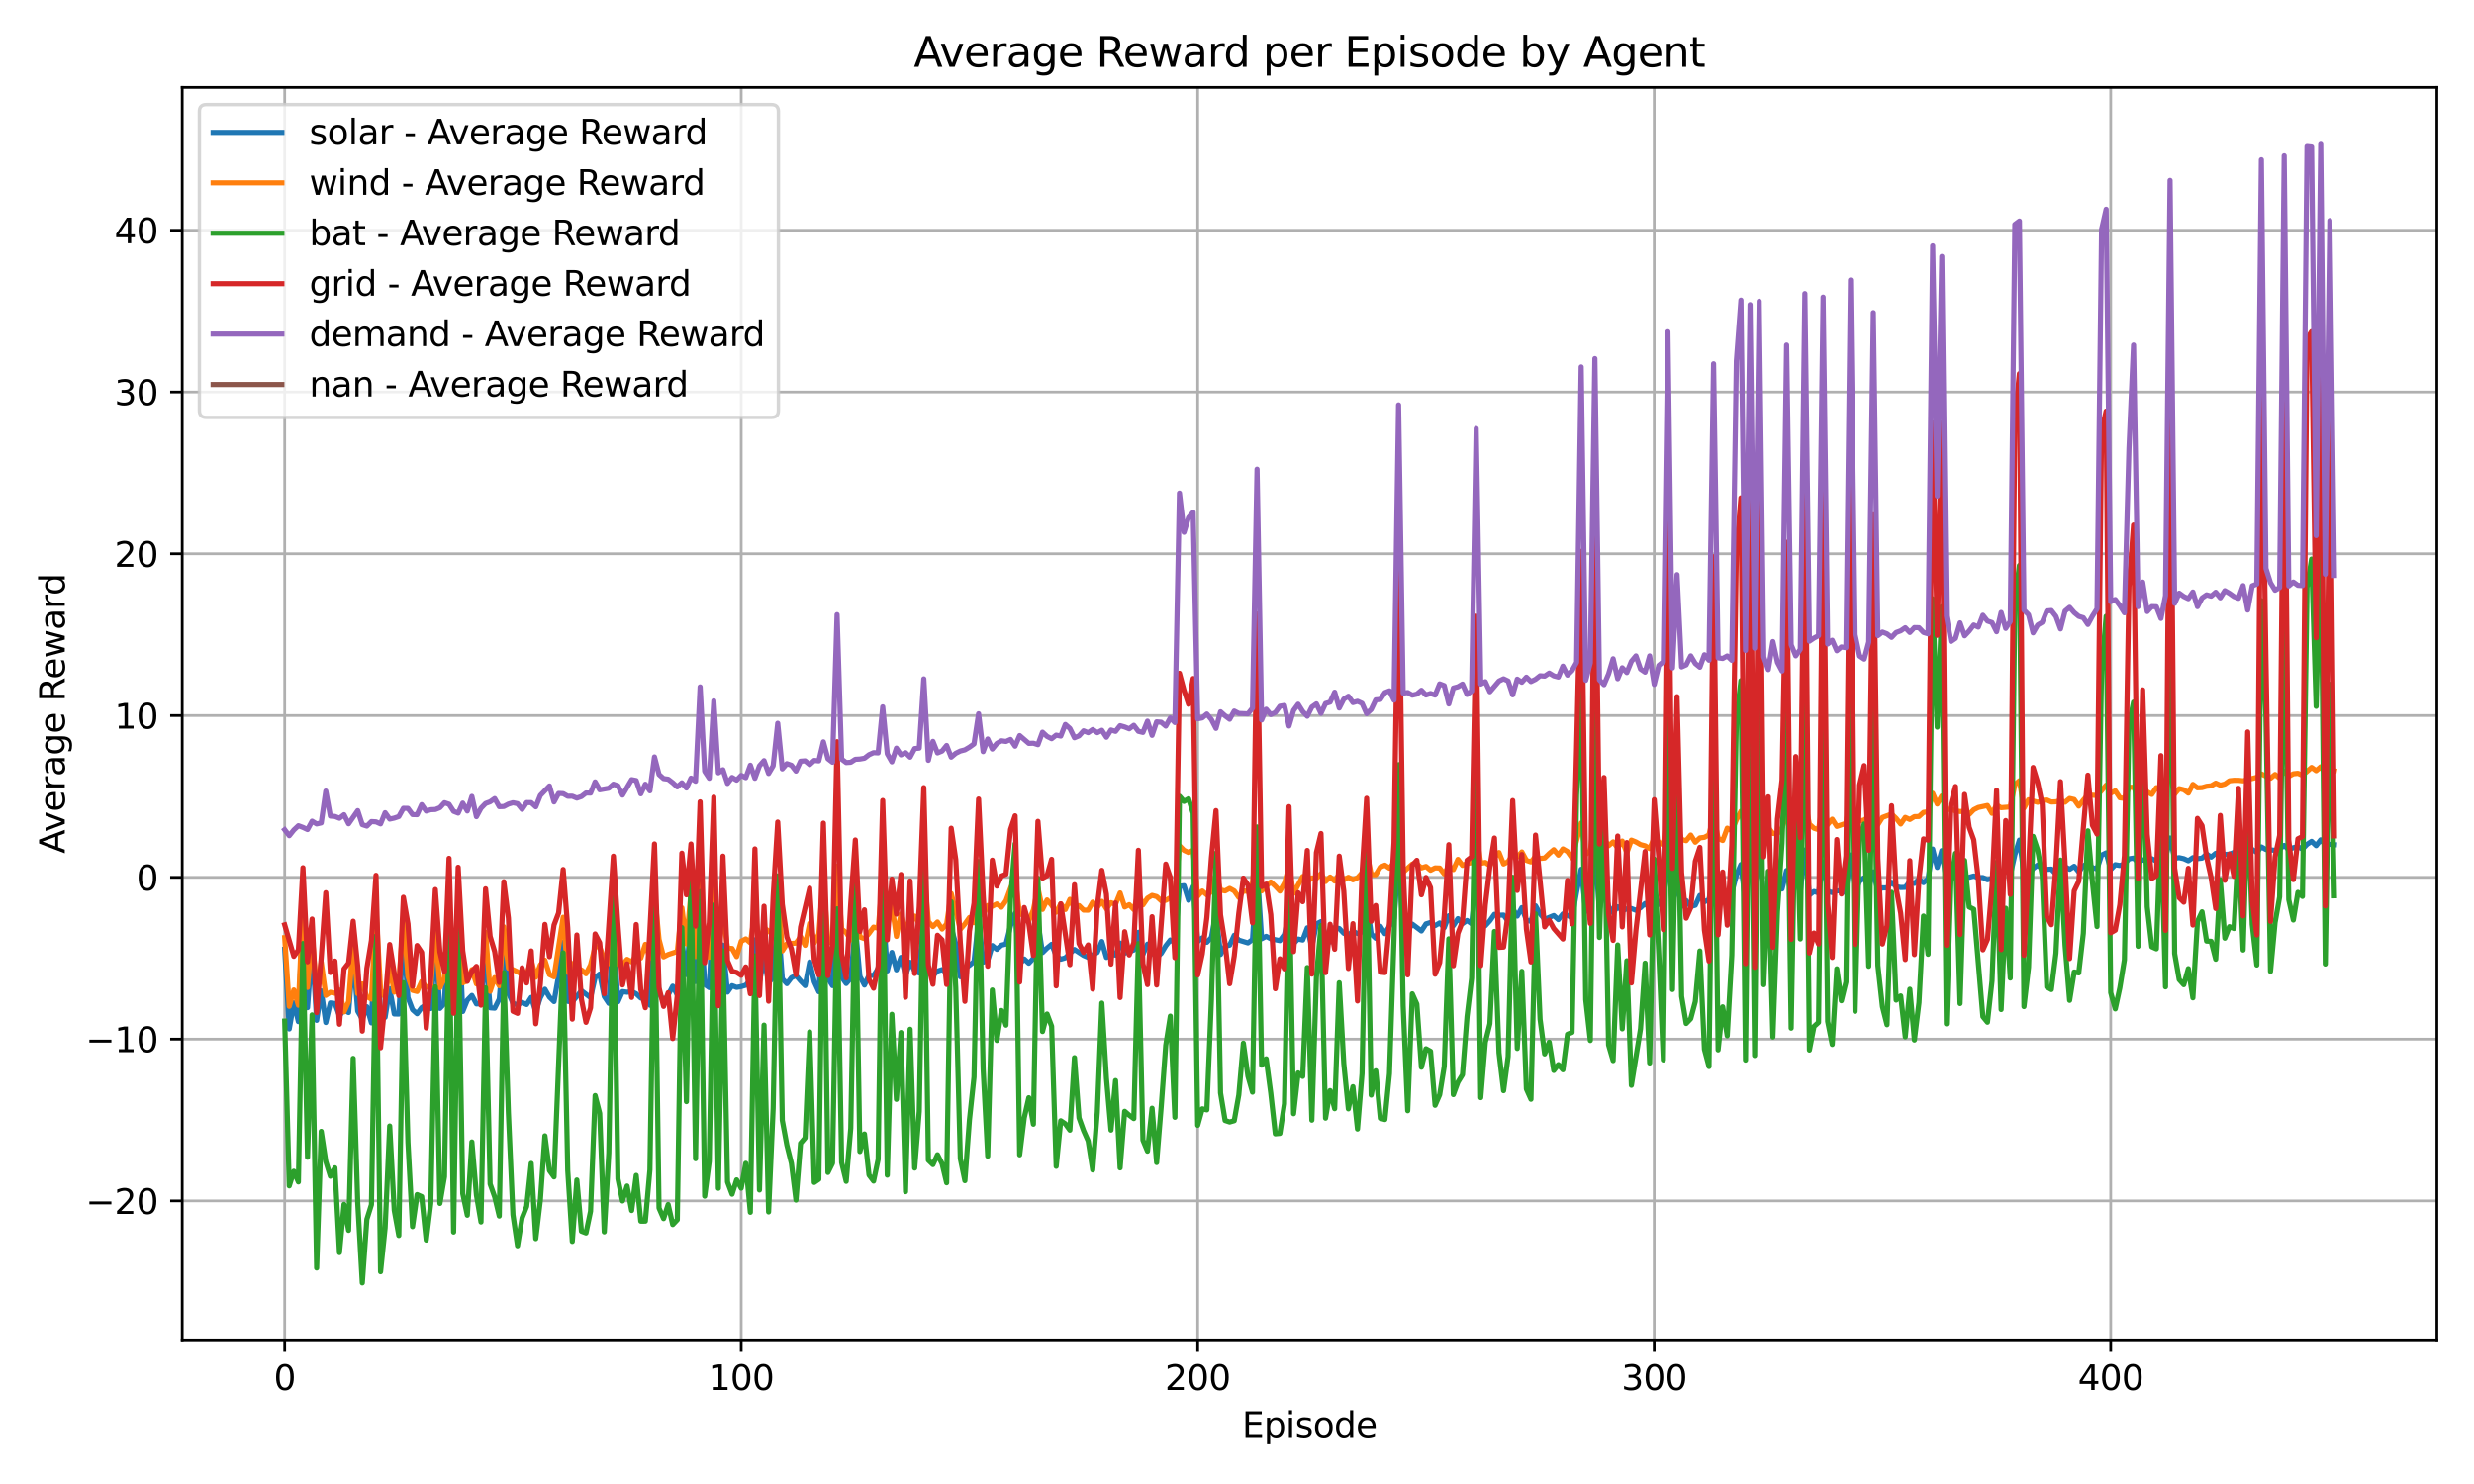 <?xml version="1.0" encoding="utf-8" standalone="no"?>
<!DOCTYPE svg PUBLIC "-//W3C//DTD SVG 1.1//EN"
  "http://www.w3.org/Graphics/SVG/1.1/DTD/svg11.dtd">
<svg xmlns:xlink="http://www.w3.org/1999/xlink" width="720pt" height="432pt" viewBox="0 0 720 432" xmlns="http://www.w3.org/2000/svg" version="1.1">
 <defs>
  <style type="text/css">*{stroke-linejoin: round; stroke-linecap: butt}</style>
 </defs>
 <g id="figure_1">
  <g id="patch_1">
   <path d="M 0 432 
L 720 432 
L 720 0 
L 0 0 
z
" style="fill: #ffffff"/>
  </g>
  <g id="axes_1">
   <g id="patch_2">
    <path d="M 53.03 390.04 
L 709.2 390.04 
L 709.2 25.44 
L 53.03 25.44 
z
" style="fill: #ffffff"/>
   </g>
   <g id="matplotlib.axis_1">
    <g id="xtick_1">
     <g id="line2d_1">
      <path d="M 82.856 390.04 
L 82.856 25.44 
" clip-path="url(#pc2b8e8d91b)" style="fill: none; stroke: #b0b0b0; stroke-width: 0.8; stroke-linecap: square"/>
     </g>
     <g id="line2d_2">
      <defs>
       <path id="m58e9f87b4b" d="M 0 0 
L 0 3.5 
" style="stroke: #000000; stroke-width: 0.8"/>
      </defs>
      <g>
       <use xlink:href="#m58e9f87b4b" x="82.856" y="390.04" style="stroke: #000000; stroke-width: 0.8"/>
      </g>
     </g>
     <g id="text_1">
      <!-- 0 -->
      <g transform="translate(79.675 404.638) scale(0.1 -0.1)">
       <defs>
        <path id="DejaVuSans-30" d="M 2034 4250 
Q 1547 4250 1301 3770 
Q 1056 3291 1056 2328 
Q 1056 1369 1301 889 
Q 1547 409 2034 409 
Q 2525 409 2770 889 
Q 3016 1369 3016 2328 
Q 3016 3291 2770 3770 
Q 2525 4250 2034 4250 
z
M 2034 4750 
Q 2819 4750 3233 4129 
Q 3647 3509 3647 2328 
Q 3647 1150 3233 529 
Q 2819 -91 2034 -91 
Q 1250 -91 836 529 
Q 422 1150 422 2328 
Q 422 3509 836 4129 
Q 1250 4750 2034 4750 
z
" transform="scale(0.016)"/>
       </defs>
       <use xlink:href="#DejaVuSans-30"/>
      </g>
     </g>
    </g>
    <g id="xtick_2">
     <g id="line2d_3">
      <path d="M 215.711 390.04 
L 215.711 25.44 
" clip-path="url(#pc2b8e8d91b)" style="fill: none; stroke: #b0b0b0; stroke-width: 0.8; stroke-linecap: square"/>
     </g>
     <g id="line2d_4">
      <g>
       <use xlink:href="#m58e9f87b4b" x="215.711" y="390.04" style="stroke: #000000; stroke-width: 0.8"/>
      </g>
     </g>
     <g id="text_2">
      <!-- 100 -->
      <g transform="translate(206.167 404.638) scale(0.1 -0.1)">
       <defs>
        <path id="DejaVuSans-31" d="M 794 531 
L 1825 531 
L 1825 4091 
L 703 3866 
L 703 4441 
L 1819 4666 
L 2450 4666 
L 2450 531 
L 3481 531 
L 3481 0 
L 794 0 
L 794 531 
z
" transform="scale(0.016)"/>
       </defs>
       <use xlink:href="#DejaVuSans-31"/>
       <use xlink:href="#DejaVuSans-30" x="63.623"/>
       <use xlink:href="#DejaVuSans-30" x="127.246"/>
      </g>
     </g>
    </g>
    <g id="xtick_3">
     <g id="line2d_5">
      <path d="M 348.566 390.04 
L 348.566 25.44 
" clip-path="url(#pc2b8e8d91b)" style="fill: none; stroke: #b0b0b0; stroke-width: 0.8; stroke-linecap: square"/>
     </g>
     <g id="line2d_6">
      <g>
       <use xlink:href="#m58e9f87b4b" x="348.566" y="390.04" style="stroke: #000000; stroke-width: 0.8"/>
      </g>
     </g>
     <g id="text_3">
      <!-- 200 -->
      <g transform="translate(339.022 404.638) scale(0.1 -0.1)">
       <defs>
        <path id="DejaVuSans-32" d="M 1228 531 
L 3431 531 
L 3431 0 
L 469 0 
L 469 531 
Q 828 903 1448 1529 
Q 2069 2156 2228 2338 
Q 2531 2678 2651 2914 
Q 2772 3150 2772 3378 
Q 2772 3750 2511 3984 
Q 2250 4219 1831 4219 
Q 1534 4219 1204 4116 
Q 875 4013 500 3803 
L 500 4441 
Q 881 4594 1212 4672 
Q 1544 4750 1819 4750 
Q 2544 4750 2975 4387 
Q 3406 4025 3406 3419 
Q 3406 3131 3298 2873 
Q 3191 2616 2906 2266 
Q 2828 2175 2409 1742 
Q 1991 1309 1228 531 
z
" transform="scale(0.016)"/>
       </defs>
       <use xlink:href="#DejaVuSans-32"/>
       <use xlink:href="#DejaVuSans-30" x="63.623"/>
       <use xlink:href="#DejaVuSans-30" x="127.246"/>
      </g>
     </g>
    </g>
    <g id="xtick_4">
     <g id="line2d_7">
      <path d="M 481.42 390.04 
L 481.42 25.44 
" clip-path="url(#pc2b8e8d91b)" style="fill: none; stroke: #b0b0b0; stroke-width: 0.8; stroke-linecap: square"/>
     </g>
     <g id="line2d_8">
      <g>
       <use xlink:href="#m58e9f87b4b" x="481.42" y="390.04" style="stroke: #000000; stroke-width: 0.8"/>
      </g>
     </g>
     <g id="text_4">
      <!-- 300 -->
      <g transform="translate(471.877 404.638) scale(0.1 -0.1)">
       <defs>
        <path id="DejaVuSans-33" d="M 2597 2516 
Q 3050 2419 3304 2112 
Q 3559 1806 3559 1356 
Q 3559 666 3084 287 
Q 2609 -91 1734 -91 
Q 1441 -91 1130 -33 
Q 819 25 488 141 
L 488 750 
Q 750 597 1062 519 
Q 1375 441 1716 441 
Q 2309 441 2620 675 
Q 2931 909 2931 1356 
Q 2931 1769 2642 2001 
Q 2353 2234 1838 2234 
L 1294 2234 
L 1294 2753 
L 1863 2753 
Q 2328 2753 2575 2939 
Q 2822 3125 2822 3475 
Q 2822 3834 2567 4026 
Q 2313 4219 1838 4219 
Q 1578 4219 1281 4162 
Q 984 4106 628 3988 
L 628 4550 
Q 988 4650 1302 4700 
Q 1616 4750 1894 4750 
Q 2613 4750 3031 4423 
Q 3450 4097 3450 3541 
Q 3450 3153 3228 2886 
Q 3006 2619 2597 2516 
z
" transform="scale(0.016)"/>
       </defs>
       <use xlink:href="#DejaVuSans-33"/>
       <use xlink:href="#DejaVuSans-30" x="63.623"/>
       <use xlink:href="#DejaVuSans-30" x="127.246"/>
      </g>
     </g>
    </g>
    <g id="xtick_5">
     <g id="line2d_9">
      <path d="M 614.275 390.04 
L 614.275 25.44 
" clip-path="url(#pc2b8e8d91b)" style="fill: none; stroke: #b0b0b0; stroke-width: 0.8; stroke-linecap: square"/>
     </g>
     <g id="line2d_10">
      <g>
       <use xlink:href="#m58e9f87b4b" x="614.275" y="390.04" style="stroke: #000000; stroke-width: 0.8"/>
      </g>
     </g>
     <g id="text_5">
      <!-- 400 -->
      <g transform="translate(604.731 404.638) scale(0.1 -0.1)">
       <defs>
        <path id="DejaVuSans-34" d="M 2419 4116 
L 825 1625 
L 2419 1625 
L 2419 4116 
z
M 2253 4666 
L 3047 4666 
L 3047 1625 
L 3713 1625 
L 3713 1100 
L 3047 1100 
L 3047 0 
L 2419 0 
L 2419 1100 
L 313 1100 
L 313 1709 
L 2253 4666 
z
" transform="scale(0.016)"/>
       </defs>
       <use xlink:href="#DejaVuSans-34"/>
       <use xlink:href="#DejaVuSans-30" x="63.623"/>
       <use xlink:href="#DejaVuSans-30" x="127.246"/>
      </g>
     </g>
    </g>
    <g id="text_6">
     <!-- Episode -->
     <g transform="translate(361.478 418.317) scale(0.1 -0.1)">
      <defs>
       <path id="DejaVuSans-45" d="M 628 4666 
L 3578 4666 
L 3578 4134 
L 1259 4134 
L 1259 2753 
L 3481 2753 
L 3481 2222 
L 1259 2222 
L 1259 531 
L 3634 531 
L 3634 0 
L 628 0 
L 628 4666 
z
" transform="scale(0.016)"/>
       <path id="DejaVuSans-70" d="M 1159 525 
L 1159 -1331 
L 581 -1331 
L 581 3500 
L 1159 3500 
L 1159 2969 
Q 1341 3281 1617 3432 
Q 1894 3584 2278 3584 
Q 2916 3584 3314 3078 
Q 3713 2572 3713 1747 
Q 3713 922 3314 415 
Q 2916 -91 2278 -91 
Q 1894 -91 1617 61 
Q 1341 213 1159 525 
z
M 3116 1747 
Q 3116 2381 2855 2742 
Q 2594 3103 2138 3103 
Q 1681 3103 1420 2742 
Q 1159 2381 1159 1747 
Q 1159 1113 1420 752 
Q 1681 391 2138 391 
Q 2594 391 2855 752 
Q 3116 1113 3116 1747 
z
" transform="scale(0.016)"/>
       <path id="DejaVuSans-69" d="M 603 3500 
L 1178 3500 
L 1178 0 
L 603 0 
L 603 3500 
z
M 603 4863 
L 1178 4863 
L 1178 4134 
L 603 4134 
L 603 4863 
z
" transform="scale(0.016)"/>
       <path id="DejaVuSans-73" d="M 2834 3397 
L 2834 2853 
Q 2591 2978 2328 3040 
Q 2066 3103 1784 3103 
Q 1356 3103 1142 2972 
Q 928 2841 928 2578 
Q 928 2378 1081 2264 
Q 1234 2150 1697 2047 
L 1894 2003 
Q 2506 1872 2764 1633 
Q 3022 1394 3022 966 
Q 3022 478 2636 193 
Q 2250 -91 1575 -91 
Q 1294 -91 989 -36 
Q 684 19 347 128 
L 347 722 
Q 666 556 975 473 
Q 1284 391 1588 391 
Q 1994 391 2212 530 
Q 2431 669 2431 922 
Q 2431 1156 2273 1281 
Q 2116 1406 1581 1522 
L 1381 1569 
Q 847 1681 609 1914 
Q 372 2147 372 2553 
Q 372 3047 722 3315 
Q 1072 3584 1716 3584 
Q 2034 3584 2315 3537 
Q 2597 3491 2834 3397 
z
" transform="scale(0.016)"/>
       <path id="DejaVuSans-6f" d="M 1959 3097 
Q 1497 3097 1228 2736 
Q 959 2375 959 1747 
Q 959 1119 1226 758 
Q 1494 397 1959 397 
Q 2419 397 2687 759 
Q 2956 1122 2956 1747 
Q 2956 2369 2687 2733 
Q 2419 3097 1959 3097 
z
M 1959 3584 
Q 2709 3584 3137 3096 
Q 3566 2609 3566 1747 
Q 3566 888 3137 398 
Q 2709 -91 1959 -91 
Q 1206 -91 779 398 
Q 353 888 353 1747 
Q 353 2609 779 3096 
Q 1206 3584 1959 3584 
z
" transform="scale(0.016)"/>
       <path id="DejaVuSans-64" d="M 2906 2969 
L 2906 4863 
L 3481 4863 
L 3481 0 
L 2906 0 
L 2906 525 
Q 2725 213 2448 61 
Q 2172 -91 1784 -91 
Q 1150 -91 751 415 
Q 353 922 353 1747 
Q 353 2572 751 3078 
Q 1150 3584 1784 3584 
Q 2172 3584 2448 3432 
Q 2725 3281 2906 2969 
z
M 947 1747 
Q 947 1113 1208 752 
Q 1469 391 1925 391 
Q 2381 391 2643 752 
Q 2906 1113 2906 1747 
Q 2906 2381 2643 2742 
Q 2381 3103 1925 3103 
Q 1469 3103 1208 2742 
Q 947 2381 947 1747 
z
" transform="scale(0.016)"/>
       <path id="DejaVuSans-65" d="M 3597 1894 
L 3597 1613 
L 953 1613 
Q 991 1019 1311 708 
Q 1631 397 2203 397 
Q 2534 397 2845 478 
Q 3156 559 3463 722 
L 3463 178 
Q 3153 47 2828 -22 
Q 2503 -91 2169 -91 
Q 1331 -91 842 396 
Q 353 884 353 1716 
Q 353 2575 817 3079 
Q 1281 3584 2069 3584 
Q 2775 3584 3186 3129 
Q 3597 2675 3597 1894 
z
M 3022 2063 
Q 3016 2534 2758 2815 
Q 2500 3097 2075 3097 
Q 1594 3097 1305 2825 
Q 1016 2553 972 2059 
L 3022 2063 
z
" transform="scale(0.016)"/>
      </defs>
      <use xlink:href="#DejaVuSans-45"/>
      <use xlink:href="#DejaVuSans-70" x="63.184"/>
      <use xlink:href="#DejaVuSans-69" x="126.66"/>
      <use xlink:href="#DejaVuSans-73" x="154.443"/>
      <use xlink:href="#DejaVuSans-6f" x="206.543"/>
      <use xlink:href="#DejaVuSans-64" x="267.725"/>
      <use xlink:href="#DejaVuSans-65" x="331.201"/>
     </g>
    </g>
   </g>
   <g id="matplotlib.axis_2">
    <g id="ytick_1">
     <g id="line2d_11">
      <path d="M 53.03 349.586 
L 709.2 349.586 
" clip-path="url(#pc2b8e8d91b)" style="fill: none; stroke: #b0b0b0; stroke-width: 0.8; stroke-linecap: square"/>
     </g>
     <g id="line2d_12">
      <defs>
       <path id="m38ccd7be15" d="M 0 0 
L -3.5 0 
" style="stroke: #000000; stroke-width: 0.8"/>
      </defs>
      <g>
       <use xlink:href="#m38ccd7be15" x="53.03" y="349.586" style="stroke: #000000; stroke-width: 0.8"/>
      </g>
     </g>
     <g id="text_7">
      <!-- −20 -->
      <g transform="translate(24.925 353.385) scale(0.1 -0.1)">
       <defs>
        <path id="DejaVuSans-2212" d="M 678 2272 
L 4684 2272 
L 4684 1741 
L 678 1741 
L 678 2272 
z
" transform="scale(0.016)"/>
       </defs>
       <use xlink:href="#DejaVuSans-2212"/>
       <use xlink:href="#DejaVuSans-32" x="83.789"/>
       <use xlink:href="#DejaVuSans-30" x="147.412"/>
      </g>
     </g>
    </g>
    <g id="ytick_2">
     <g id="line2d_13">
      <path d="M 53.03 302.491 
L 709.2 302.491 
" clip-path="url(#pc2b8e8d91b)" style="fill: none; stroke: #b0b0b0; stroke-width: 0.8; stroke-linecap: square"/>
     </g>
     <g id="line2d_14">
      <g>
       <use xlink:href="#m38ccd7be15" x="53.03" y="302.491" style="stroke: #000000; stroke-width: 0.8"/>
      </g>
     </g>
     <g id="text_8">
      <!-- −10 -->
      <g transform="translate(24.925 306.291) scale(0.1 -0.1)">
       <use xlink:href="#DejaVuSans-2212"/>
       <use xlink:href="#DejaVuSans-31" x="83.789"/>
       <use xlink:href="#DejaVuSans-30" x="147.412"/>
      </g>
     </g>
    </g>
    <g id="ytick_3">
     <g id="line2d_15">
      <path d="M 53.03 255.397 
L 709.2 255.397 
" clip-path="url(#pc2b8e8d91b)" style="fill: none; stroke: #b0b0b0; stroke-width: 0.8; stroke-linecap: square"/>
     </g>
     <g id="line2d_16">
      <g>
       <use xlink:href="#m38ccd7be15" x="53.03" y="255.397" style="stroke: #000000; stroke-width: 0.8"/>
      </g>
     </g>
     <g id="text_9">
      <!-- 0 -->
      <g transform="translate(39.667 259.196) scale(0.1 -0.1)">
       <use xlink:href="#DejaVuSans-30"/>
      </g>
     </g>
    </g>
    <g id="ytick_4">
     <g id="line2d_17">
      <path d="M 53.03 208.302 
L 709.2 208.302 
" clip-path="url(#pc2b8e8d91b)" style="fill: none; stroke: #b0b0b0; stroke-width: 0.8; stroke-linecap: square"/>
     </g>
     <g id="line2d_18">
      <g>
       <use xlink:href="#m38ccd7be15" x="53.03" y="208.302" style="stroke: #000000; stroke-width: 0.8"/>
      </g>
     </g>
     <g id="text_10">
      <!-- 10 -->
      <g transform="translate(33.305 212.101) scale(0.1 -0.1)">
       <use xlink:href="#DejaVuSans-31"/>
       <use xlink:href="#DejaVuSans-30" x="63.623"/>
      </g>
     </g>
    </g>
    <g id="ytick_5">
     <g id="line2d_19">
      <path d="M 53.03 161.208 
L 709.2 161.208 
" clip-path="url(#pc2b8e8d91b)" style="fill: none; stroke: #b0b0b0; stroke-width: 0.8; stroke-linecap: square"/>
     </g>
     <g id="line2d_20">
      <g>
       <use xlink:href="#m38ccd7be15" x="53.03" y="161.208" style="stroke: #000000; stroke-width: 0.8"/>
      </g>
     </g>
     <g id="text_11">
      <!-- 20 -->
      <g transform="translate(33.305 165.007) scale(0.1 -0.1)">
       <use xlink:href="#DejaVuSans-32"/>
       <use xlink:href="#DejaVuSans-30" x="63.623"/>
      </g>
     </g>
    </g>
    <g id="ytick_6">
     <g id="line2d_21">
      <path d="M 53.03 114.113 
L 709.2 114.113 
" clip-path="url(#pc2b8e8d91b)" style="fill: none; stroke: #b0b0b0; stroke-width: 0.8; stroke-linecap: square"/>
     </g>
     <g id="line2d_22">
      <g>
       <use xlink:href="#m38ccd7be15" x="53.03" y="114.113" style="stroke: #000000; stroke-width: 0.8"/>
      </g>
     </g>
     <g id="text_12">
      <!-- 30 -->
      <g transform="translate(33.305 117.912) scale(0.1 -0.1)">
       <use xlink:href="#DejaVuSans-33"/>
       <use xlink:href="#DejaVuSans-30" x="63.623"/>
      </g>
     </g>
    </g>
    <g id="ytick_7">
     <g id="line2d_23">
      <path d="M 53.03 67.019 
L 709.2 67.019 
" clip-path="url(#pc2b8e8d91b)" style="fill: none; stroke: #b0b0b0; stroke-width: 0.8; stroke-linecap: square"/>
     </g>
     <g id="line2d_24">
      <g>
       <use xlink:href="#m38ccd7be15" x="53.03" y="67.019" style="stroke: #000000; stroke-width: 0.8"/>
      </g>
     </g>
     <g id="text_13">
      <!-- 40 -->
      <g transform="translate(33.305 70.818) scale(0.1 -0.1)">
       <use xlink:href="#DejaVuSans-34"/>
       <use xlink:href="#DejaVuSans-30" x="63.623"/>
      </g>
     </g>
    </g>
    <g id="text_14">
     <!-- Average Reward -->
     <g transform="translate(18.846 248.483) rotate(-90) scale(0.1 -0.1)">
      <defs>
       <path id="DejaVuSans-41" d="M 2188 4044 
L 1331 1722 
L 3047 1722 
L 2188 4044 
z
M 1831 4666 
L 2547 4666 
L 4325 0 
L 3669 0 
L 3244 1197 
L 1141 1197 
L 716 0 
L 50 0 
L 1831 4666 
z
" transform="scale(0.016)"/>
       <path id="DejaVuSans-76" d="M 191 3500 
L 800 3500 
L 1894 563 
L 2988 3500 
L 3597 3500 
L 2284 0 
L 1503 0 
L 191 3500 
z
" transform="scale(0.016)"/>
       <path id="DejaVuSans-72" d="M 2631 2963 
Q 2534 3019 2420 3045 
Q 2306 3072 2169 3072 
Q 1681 3072 1420 2755 
Q 1159 2438 1159 1844 
L 1159 0 
L 581 0 
L 581 3500 
L 1159 3500 
L 1159 2956 
Q 1341 3275 1631 3429 
Q 1922 3584 2338 3584 
Q 2397 3584 2469 3576 
Q 2541 3569 2628 3553 
L 2631 2963 
z
" transform="scale(0.016)"/>
       <path id="DejaVuSans-61" d="M 2194 1759 
Q 1497 1759 1228 1600 
Q 959 1441 959 1056 
Q 959 750 1161 570 
Q 1363 391 1709 391 
Q 2188 391 2477 730 
Q 2766 1069 2766 1631 
L 2766 1759 
L 2194 1759 
z
M 3341 1997 
L 3341 0 
L 2766 0 
L 2766 531 
Q 2569 213 2275 61 
Q 1981 -91 1556 -91 
Q 1019 -91 701 211 
Q 384 513 384 1019 
Q 384 1609 779 1909 
Q 1175 2209 1959 2209 
L 2766 2209 
L 2766 2266 
Q 2766 2663 2505 2880 
Q 2244 3097 1772 3097 
Q 1472 3097 1187 3025 
Q 903 2953 641 2809 
L 641 3341 
Q 956 3463 1253 3523 
Q 1550 3584 1831 3584 
Q 2591 3584 2966 3190 
Q 3341 2797 3341 1997 
z
" transform="scale(0.016)"/>
       <path id="DejaVuSans-67" d="M 2906 1791 
Q 2906 2416 2648 2759 
Q 2391 3103 1925 3103 
Q 1463 3103 1205 2759 
Q 947 2416 947 1791 
Q 947 1169 1205 825 
Q 1463 481 1925 481 
Q 2391 481 2648 825 
Q 2906 1169 2906 1791 
z
M 3481 434 
Q 3481 -459 3084 -895 
Q 2688 -1331 1869 -1331 
Q 1566 -1331 1297 -1286 
Q 1028 -1241 775 -1147 
L 775 -588 
Q 1028 -725 1275 -790 
Q 1522 -856 1778 -856 
Q 2344 -856 2625 -561 
Q 2906 -266 2906 331 
L 2906 616 
Q 2728 306 2450 153 
Q 2172 0 1784 0 
Q 1141 0 747 490 
Q 353 981 353 1791 
Q 353 2603 747 3093 
Q 1141 3584 1784 3584 
Q 2172 3584 2450 3431 
Q 2728 3278 2906 2969 
L 2906 3500 
L 3481 3500 
L 3481 434 
z
" transform="scale(0.016)"/>
       <path id="DejaVuSans-20" transform="scale(0.016)"/>
       <path id="DejaVuSans-52" d="M 2841 2188 
Q 3044 2119 3236 1894 
Q 3428 1669 3622 1275 
L 4263 0 
L 3584 0 
L 2988 1197 
Q 2756 1666 2539 1819 
Q 2322 1972 1947 1972 
L 1259 1972 
L 1259 0 
L 628 0 
L 628 4666 
L 2053 4666 
Q 2853 4666 3247 4331 
Q 3641 3997 3641 3322 
Q 3641 2881 3436 2590 
Q 3231 2300 2841 2188 
z
M 1259 4147 
L 1259 2491 
L 2053 2491 
Q 2509 2491 2742 2702 
Q 2975 2913 2975 3322 
Q 2975 3731 2742 3939 
Q 2509 4147 2053 4147 
L 1259 4147 
z
" transform="scale(0.016)"/>
       <path id="DejaVuSans-77" d="M 269 3500 
L 844 3500 
L 1563 769 
L 2278 3500 
L 2956 3500 
L 3675 769 
L 4391 3500 
L 4966 3500 
L 4050 0 
L 3372 0 
L 2619 2869 
L 1863 0 
L 1184 0 
L 269 3500 
z
" transform="scale(0.016)"/>
      </defs>
      <use xlink:href="#DejaVuSans-41"/>
      <use xlink:href="#DejaVuSans-76" x="62.533"/>
      <use xlink:href="#DejaVuSans-65" x="121.713"/>
      <use xlink:href="#DejaVuSans-72" x="183.236"/>
      <use xlink:href="#DejaVuSans-61" x="224.35"/>
      <use xlink:href="#DejaVuSans-67" x="285.629"/>
      <use xlink:href="#DejaVuSans-65" x="349.105"/>
      <use xlink:href="#DejaVuSans-20" x="410.629"/>
      <use xlink:href="#DejaVuSans-52" x="442.416"/>
      <use xlink:href="#DejaVuSans-65" x="507.398"/>
      <use xlink:href="#DejaVuSans-77" x="568.922"/>
      <use xlink:href="#DejaVuSans-61" x="650.709"/>
      <use xlink:href="#DejaVuSans-72" x="711.988"/>
      <use xlink:href="#DejaVuSans-64" x="751.352"/>
     </g>
    </g>
   </g>
   <g id="line2d_25">
    <path d="M 82.856 276.326 
L 84.184 299.532 
L 85.513 291.92 
L 86.842 297.408 
L 88.17 263.074 
L 89.499 293.346 
L 90.827 275.34 
L 92.156 297.032 
L 93.484 288.429 
L 94.813 297.662 
L 96.141 291.961 
L 97.47 292.131 
L 98.798 295.676 
L 100.127 293.997 
L 101.456 294.763 
L 102.784 278.175 
L 104.113 294.366 
L 105.441 296.658 
L 106.77 293.069 
L 108.098 297.774 
L 109.427 265.052 
L 110.755 296.167 
L 112.084 296.138 
L 113.413 287.799 
L 114.741 295.171 
L 116.07 295.208 
L 117.398 272.605 
L 118.727 290.414 
L 120.055 293.935 
L 121.384 295.113 
L 122.712 293.332 
L 124.041 292.49 
L 125.369 293.608 
L 126.698 275.097 
L 128.027 293.567 
L 129.355 292.129 
L 130.684 261.809 
L 132.012 294.3 
L 133.341 264.695 
L 134.669 294.461 
L 135.998 291.165 
L 137.326 289.779 
L 138.655 292.258 
L 139.983 292.215 
L 141.312 276.912 
L 142.641 293.387 
L 143.969 293.49 
L 145.298 290.831 
L 146.626 275.234 
L 147.955 289.078 
L 149.283 292.091 
L 150.612 292.51 
L 151.94 291.821 
L 153.269 292.434 
L 154.598 290.359 
L 155.926 294.435 
L 157.255 290.456 
L 158.583 287.974 
L 159.912 290.267 
L 161.24 291.574 
L 162.569 284.004 
L 163.897 274.311 
L 165.226 291.51 
L 166.554 291.649 
L 169.212 288.412 
L 171.869 290.427 
L 173.197 284.56 
L 174.526 283.532 
L 175.854 290.093 
L 177.183 292.091 
L 178.511 270.988 
L 179.84 291.643 
L 181.168 288.663 
L 182.497 288.843 
L 183.826 288.656 
L 185.154 289.289 
L 186.483 290.523 
L 187.811 289.522 
L 189.14 292.631 
L 190.468 267.448 
L 191.797 288.964 
L 193.125 291.537 
L 194.454 289.658 
L 195.783 287.083 
L 197.111 289.644 
L 198.44 274.187 
L 199.768 283.712 
L 201.097 267.622 
L 202.425 285.735 
L 203.754 263.081 
L 205.082 286.585 
L 206.411 287.512 
L 207.739 259.44 
L 209.068 288.244 
L 210.397 275.106 
L 211.725 288.818 
L 213.054 286.942 
L 214.382 287.449 
L 215.711 287.205 
L 217.039 286.807 
L 218.368 285.281 
L 219.696 273.58 
L 221.025 285.739 
L 222.353 279.029 
L 223.682 285.962 
L 225.011 284.631 
L 226.339 266.486 
L 227.668 284.925 
L 228.996 286.356 
L 230.325 284.611 
L 231.653 283.984 
L 232.982 285.549 
L 234.31 286.918 
L 235.639 280.04 
L 236.968 285.796 
L 238.296 288.699 
L 239.625 265.552 
L 240.953 284.789 
L 242.282 286.933 
L 243.61 256.041 
L 244.939 284.453 
L 246.267 286.312 
L 247.596 284.798 
L 248.924 269.682 
L 250.253 284.224 
L 251.582 286.769 
L 252.91 283.909 
L 254.239 283.957 
L 255.567 281.929 
L 256.896 263.597 
L 258.224 282.634 
L 259.553 277.248 
L 260.881 282.325 
L 262.21 278.694 
L 263.538 283.947 
L 264.867 280.127 
L 266.196 282.6 
L 267.524 283.253 
L 268.853 265.551 
L 270.181 282.916 
L 271.51 284.053 
L 272.838 282.69 
L 274.167 282.254 
L 275.495 283.132 
L 276.824 270.097 
L 278.153 274.741 
L 279.481 284.346 
L 280.81 281.895 
L 282.138 281.001 
L 283.467 279.925 
L 284.795 267.576 
L 286.124 280.093 
L 287.452 279.628 
L 288.781 275.26 
L 290.109 276.363 
L 291.438 275.144 
L 292.767 274.818 
L 294.095 269.515 
L 295.424 265.884 
L 296.752 280.634 
L 298.081 279.166 
L 299.409 280.396 
L 300.738 279 
L 302.066 268.566 
L 303.395 277.306 
L 304.723 275.997 
L 306.052 274.893 
L 307.381 278.191 
L 308.709 279.23 
L 310.038 278.834 
L 311.366 277.515 
L 312.695 276.409 
L 315.352 278.142 
L 316.68 278.707 
L 319.338 277.259 
L 320.666 274.08 
L 321.995 278.719 
L 323.323 277.847 
L 324.652 278.035 
L 325.98 274.529 
L 327.309 277.47 
L 329.966 276.557 
L 331.294 271.394 
L 332.623 277.824 
L 333.952 274.835 
L 335.28 277.267 
L 336.609 278.685 
L 337.937 277.54 
L 339.266 275.325 
L 340.594 273.629 
L 341.923 274.488 
L 343.251 257.997 
L 344.58 257.826 
L 345.908 262.085 
L 347.237 258.112 
L 348.566 274.112 
L 349.894 273.033 
L 351.223 274.306 
L 352.551 272.909 
L 353.88 265.774 
L 355.208 277.854 
L 356.537 275.49 
L 357.865 275.135 
L 359.194 272.261 
L 360.523 273.674 
L 363.18 274.487 
L 364.508 273.509 
L 365.837 252.673 
L 367.165 273.283 
L 368.494 272.579 
L 369.822 273.279 
L 372.479 273.828 
L 373.808 272.036 
L 375.137 265.963 
L 376.465 274.651 
L 377.794 273.36 
L 379.122 273.649 
L 380.451 270.096 
L 381.779 275.752 
L 383.108 268.955 
L 384.436 268.279 
L 385.765 272.255 
L 387.093 274.204 
L 388.422 270.012 
L 389.751 270.295 
L 391.079 271.686 
L 392.408 272.237 
L 393.736 271.128 
L 395.065 271.747 
L 396.393 271.289 
L 397.722 262.613 
L 399.05 271.892 
L 400.379 273.147 
L 401.707 269.633 
L 403.036 271.791 
L 405.693 267.398 
L 407.022 249.674 
L 408.35 269.869 
L 409.679 270.977 
L 411.007 269.011 
L 413.664 271.01 
L 414.993 268.943 
L 416.322 268.54 
L 417.65 269.456 
L 418.979 268.665 
L 420.307 270.039 
L 421.636 266.569 
L 422.964 269.462 
L 424.293 267.412 
L 425.621 268.866 
L 426.95 267.96 
L 428.278 268.905 
L 429.607 257.166 
L 430.936 267.677 
L 432.264 269.493 
L 433.593 268.048 
L 434.921 266.16 
L 436.25 266.43 
L 437.578 266.372 
L 438.907 268.194 
L 440.235 264.537 
L 441.564 266.684 
L 442.892 264.214 
L 444.221 267.901 
L 445.55 268.21 
L 446.878 263.687 
L 448.207 266.04 
L 449.535 267.595 
L 452.192 266.509 
L 453.521 267.712 
L 454.849 266.046 
L 456.178 266.453 
L 457.507 267.174 
L 458.835 259.638 
L 460.164 253.057 
L 461.492 265.253 
L 462.821 264.997 
L 464.149 247.572 
L 465.478 264.787 
L 466.806 258.593 
L 468.135 263.846 
L 469.463 265.698 
L 470.792 263.943 
L 472.121 265.132 
L 473.449 264.565 
L 474.778 264.476 
L 476.106 264.993 
L 477.435 264.238 
L 478.763 263.003 
L 480.092 264.388 
L 481.42 260.083 
L 482.749 263.26 
L 484.077 263.137 
L 485.406 248.347 
L 486.735 263.095 
L 488.063 256.991 
L 489.392 263.822 
L 490.72 262.167 
L 492.049 263.907 
L 493.377 263.525 
L 494.706 260.661 
L 496.034 262.513 
L 497.363 261.879 
L 498.692 254.142 
L 500.02 262.141 
L 501.349 262.042 
L 502.677 261.58 
L 504.006 259.925 
L 505.334 254.723 
L 506.663 251.671 
L 507.991 262.822 
L 509.32 246.619 
L 510.648 261.105 
L 511.977 246.454 
L 513.306 261.909 
L 514.634 259.986 
L 515.963 261.262 
L 517.291 258.623 
L 518.62 258.781 
L 519.948 253.409 
L 521.277 260.126 
L 522.605 255.892 
L 523.934 259.676 
L 525.262 247.442 
L 526.591 260.539 
L 527.92 259.521 
L 529.248 259.924 
L 530.577 250.856 
L 531.905 259.456 
L 533.234 259.832 
L 534.562 259.333 
L 535.891 259.26 
L 537.219 259.85 
L 538.548 248.879 
L 539.877 259.408 
L 541.205 256.567 
L 542.534 255.525 
L 543.862 258.293 
L 545.191 253.795 
L 546.519 259.188 
L 547.848 258.454 
L 549.176 258.489 
L 550.505 256.832 
L 551.833 258.104 
L 553.162 258.368 
L 554.491 258.316 
L 555.819 256.676 
L 557.148 257.171 
L 558.476 255.938 
L 559.805 256.947 
L 561.133 255.826 
L 562.462 247.152 
L 563.79 252.506 
L 565.119 247.616 
L 566.447 256.387 
L 567.776 255.398 
L 569.105 254.073 
L 570.433 256.552 
L 571.762 255.637 
L 573.09 255.383 
L 574.419 255.003 
L 575.747 255.491 
L 577.076 255.453 
L 578.404 256.098 
L 579.733 255.707 
L 581.062 254.137 
L 582.39 254.78 
L 583.719 253.113 
L 585.047 254.779 
L 586.376 248.83 
L 587.704 244.542 
L 589.033 254.468 
L 590.361 254.721 
L 591.69 252.832 
L 593.018 251.82 
L 594.347 253.015 
L 595.676 253.086 
L 597.004 252.995 
L 598.333 254.435 
L 599.661 252.662 
L 600.99 252.3 
L 602.318 253.051 
L 603.647 252.177 
L 604.975 253.798 
L 606.304 252.037 
L 607.632 251.357 
L 608.961 252.6 
L 610.29 252.95 
L 611.618 248.924 
L 612.947 248.269 
L 614.275 253.11 
L 615.604 251.713 
L 616.932 251.949 
L 618.261 251.539 
L 619.589 250.008 
L 620.918 249.792 
L 622.247 251.084 
L 623.575 250.3 
L 624.904 250.69 
L 626.232 249.984 
L 627.561 250.66 
L 630.218 249.846 
L 631.546 243.931 
L 632.875 249.862 
L 634.203 249.671 
L 635.532 249.968 
L 636.861 250.575 
L 638.189 249.655 
L 639.518 249.958 
L 640.846 249.804 
L 642.175 248.618 
L 643.503 249.507 
L 644.832 248.397 
L 646.16 248.261 
L 647.489 248.729 
L 648.817 248.657 
L 650.146 248.144 
L 651.475 247.987 
L 652.803 248.415 
L 654.132 248.176 
L 655.46 247.28 
L 656.789 248.115 
L 658.117 246.54 
L 659.446 247.293 
L 662.103 247.53 
L 663.432 247.166 
L 664.76 246.11 
L 666.089 247.373 
L 667.417 246.766 
L 668.746 246.472 
L 670.074 247.16 
L 671.403 245.785 
L 672.731 244.918 
L 674.06 246.178 
L 675.388 244.467 
L 676.717 245.895 
L 678.046 245.794 
L 679.374 245.898 
L 679.374 245.898 
" clip-path="url(#pc2b8e8d91b)" style="fill: none; stroke: #1f77b4; stroke-width: 1.5; stroke-linecap: square"/>
   </g>
   <g id="line2d_26">
    <path d="M 82.856 272.957 
L 84.184 292.949 
L 85.513 288.186 
L 86.842 292.636 
L 88.17 262.657 
L 89.499 287.449 
L 90.827 271.726 
L 92.156 288.988 
L 93.484 280.093 
L 94.813 289.763 
L 96.141 288.858 
L 97.47 289.14 
L 98.798 288.205 
L 100.127 294.581 
L 101.456 291.613 
L 102.784 274.29 
L 104.113 289.24 
L 105.441 286.42 
L 106.77 290.151 
L 108.098 290.845 
L 109.427 264.4 
L 110.755 288.117 
L 112.084 290.353 
L 113.413 281.541 
L 114.741 288.818 
L 116.07 286.36 
L 117.398 266.804 
L 118.727 284.272 
L 120.055 288.295 
L 121.384 288.63 
L 122.712 285.71 
L 124.041 287.399 
L 125.369 287.095 
L 126.698 270.374 
L 128.027 287.521 
L 129.355 284.774 
L 130.684 262.89 
L 132.012 287.065 
L 133.341 264.119 
L 134.669 286.124 
L 135.998 285.497 
L 137.326 282.253 
L 138.655 286.429 
L 139.983 285.024 
L 141.312 271.337 
L 142.641 288.581 
L 143.969 284.59 
L 145.298 286.957 
L 146.626 269.798 
L 147.955 281.82 
L 149.283 282.263 
L 150.612 282.883 
L 151.94 283.704 
L 153.269 283.816 
L 154.598 279.542 
L 155.926 284.48 
L 157.255 280.86 
L 158.583 279.514 
L 159.912 283.715 
L 161.24 284.352 
L 163.897 267.011 
L 165.226 283.044 
L 166.554 280.48 
L 167.883 281.976 
L 169.212 282.333 
L 170.54 283.478 
L 171.869 280.87 
L 173.197 275.548 
L 174.526 275.66 
L 175.854 279.339 
L 177.183 280.508 
L 178.511 261.802 
L 179.84 280.732 
L 181.168 280.818 
L 182.497 279.272 
L 183.826 280.005 
L 185.154 278.19 
L 186.483 278.905 
L 187.811 274.9 
L 189.14 278.885 
L 190.468 259.791 
L 191.797 273.468 
L 193.125 278.551 
L 194.454 277.867 
L 197.111 276.988 
L 198.44 264.263 
L 199.768 274.765 
L 201.097 259.726 
L 202.425 278.477 
L 203.754 257.174 
L 205.082 275.165 
L 206.411 278.676 
L 207.739 254.739 
L 209.068 276.275 
L 210.397 265.975 
L 211.725 276.025 
L 213.054 276.107 
L 214.382 278.478 
L 215.711 274.011 
L 217.039 273.312 
L 218.368 274.443 
L 219.696 265.821 
L 221.025 274.387 
L 222.353 270.226 
L 223.682 270.967 
L 225.011 272.266 
L 226.339 257.647 
L 227.668 276.801 
L 228.996 274.745 
L 231.653 274.534 
L 232.982 272.642 
L 234.31 275.188 
L 235.639 268.79 
L 236.968 274.495 
L 238.296 271.907 
L 239.625 255.579 
L 240.953 273.791 
L 242.282 274.798 
L 243.61 252.166 
L 244.939 270.47 
L 246.267 271.477 
L 247.596 273.601 
L 248.924 258.581 
L 250.253 272.765 
L 251.582 273.245 
L 252.91 271.706 
L 254.239 269.882 
L 255.567 270.204 
L 256.896 255.455 
L 258.224 269.718 
L 259.553 263.358 
L 260.881 272.593 
L 262.21 266.05 
L 263.538 270.314 
L 264.867 267.968 
L 266.196 266.671 
L 267.524 268.964 
L 268.853 252.923 
L 270.181 268.285 
L 271.51 269.729 
L 272.838 268.39 
L 274.167 270.462 
L 275.495 269.008 
L 276.824 260.107 
L 279.481 270.494 
L 280.81 268.963 
L 282.138 267.087 
L 283.467 268.599 
L 284.795 256.631 
L 286.124 266.283 
L 287.452 263.602 
L 288.781 263.819 
L 290.109 263.141 
L 291.438 264.093 
L 292.767 262.214 
L 294.095 258.582 
L 295.424 255.638 
L 296.752 266.236 
L 298.081 266.002 
L 299.409 268.028 
L 300.738 264.927 
L 302.066 258.431 
L 303.395 264.733 
L 304.723 261.978 
L 306.052 263.5 
L 307.381 265.549 
L 308.709 263.113 
L 310.038 264.761 
L 311.366 261.798 
L 312.695 264.519 
L 314.023 263.629 
L 315.352 264.94 
L 316.68 264.957 
L 318.009 262.611 
L 319.338 264.12 
L 320.666 262.384 
L 321.995 264.539 
L 323.323 262.771 
L 324.652 263.264 
L 325.98 259.936 
L 327.309 264.031 
L 328.637 263.348 
L 329.966 264.77 
L 331.294 260.024 
L 332.623 263.422 
L 333.952 261.464 
L 335.28 260.649 
L 336.609 261.004 
L 337.937 262.215 
L 339.266 262.087 
L 341.923 260.595 
L 343.251 246.187 
L 344.58 247.533 
L 345.908 248.16 
L 347.237 247.512 
L 348.566 260.908 
L 349.894 259.386 
L 351.223 260.507 
L 352.551 259.614 
L 353.88 254.489 
L 355.208 259.092 
L 356.537 259.355 
L 357.865 258.626 
L 359.194 259.358 
L 360.523 261.264 
L 361.851 259.329 
L 363.18 259.493 
L 364.508 257.288 
L 365.837 243.543 
L 367.165 259.347 
L 368.494 257.945 
L 369.822 256.761 
L 371.151 257.986 
L 372.479 259.395 
L 373.808 257.111 
L 375.137 252.308 
L 376.465 260.078 
L 379.122 255.159 
L 380.451 256.738 
L 381.779 255.575 
L 383.108 255.702 
L 384.436 254.305 
L 385.765 256.624 
L 387.093 255.304 
L 388.422 256.481 
L 389.751 254.394 
L 391.079 256.138 
L 392.408 255.385 
L 393.736 256.123 
L 395.065 255.516 
L 396.393 254.073 
L 397.722 247.957 
L 399.05 254.601 
L 400.379 254.634 
L 401.707 252.416 
L 403.036 251.852 
L 404.365 252.742 
L 405.693 251.113 
L 407.022 241.938 
L 408.35 253.896 
L 411.007 251.532 
L 412.336 251.458 
L 413.664 252.651 
L 414.993 252.224 
L 416.322 253.329 
L 417.65 252.639 
L 418.979 252.686 
L 420.307 254.409 
L 421.636 252.026 
L 422.964 253.137 
L 424.293 250.169 
L 425.621 251.928 
L 426.95 251.341 
L 428.278 251.146 
L 429.607 242.2 
L 430.936 251.321 
L 432.264 251.066 
L 433.593 251.973 
L 434.921 249.608 
L 436.25 248.181 
L 437.578 251.511 
L 438.907 250.818 
L 440.235 248.883 
L 441.564 249.478 
L 442.892 247.998 
L 444.221 250.458 
L 445.55 250.908 
L 446.878 249.302 
L 448.207 249.897 
L 449.535 249.767 
L 450.864 248.466 
L 452.192 247.344 
L 453.521 248.933 
L 454.849 247.118 
L 456.178 247.88 
L 457.507 249.767 
L 460.164 239.596 
L 461.492 248.69 
L 462.821 247.841 
L 464.149 237.507 
L 465.478 247.561 
L 466.806 244.126 
L 468.135 246.201 
L 469.463 245.071 
L 470.792 246.827 
L 472.121 244.831 
L 473.449 248.249 
L 474.778 244.555 
L 476.106 245.098 
L 477.435 245.868 
L 478.763 246.216 
L 480.092 247.034 
L 481.42 243.924 
L 482.749 245.153 
L 484.077 245.964 
L 485.406 234.87 
L 486.735 243.891 
L 488.063 240.656 
L 489.392 244.375 
L 490.72 244.722 
L 492.049 243.079 
L 493.377 245.172 
L 494.706 243.917 
L 496.034 243.743 
L 497.363 243.029 
L 498.692 237.444 
L 500.02 244.081 
L 501.349 244.668 
L 502.677 241.082 
L 504.006 241.822 
L 505.334 238.652 
L 506.663 236.165 
L 507.991 241.466 
L 509.32 232.462 
L 510.648 241.866 
L 511.977 233.276 
L 513.306 243.886 
L 514.634 240.907 
L 515.963 242.624 
L 517.291 242.685 
L 518.62 241.019 
L 519.948 237.063 
L 521.277 241.563 
L 522.605 237.993 
L 523.934 242.162 
L 525.262 233.396 
L 526.591 239.93 
L 527.92 241.095 
L 529.248 241.529 
L 530.577 232.974 
L 531.905 240.019 
L 533.234 238.463 
L 534.562 240.565 
L 537.219 239.669 
L 538.548 231.728 
L 539.877 239.56 
L 541.205 238.998 
L 542.534 238.708 
L 543.862 237.701 
L 545.191 234.928 
L 546.519 240.055 
L 547.848 237.959 
L 550.505 236.976 
L 551.833 238.227 
L 553.162 239.877 
L 554.491 237.946 
L 555.819 238.549 
L 557.148 237.726 
L 558.476 237.689 
L 559.805 236.487 
L 561.133 236.293 
L 562.462 230.926 
L 563.79 234.059 
L 565.119 231.71 
L 566.447 235.673 
L 567.776 235.567 
L 569.105 236.035 
L 570.433 236.239 
L 571.762 236.165 
L 573.09 237.089 
L 574.419 235.72 
L 575.747 235.059 
L 578.404 234.481 
L 579.733 236.762 
L 581.062 234.375 
L 582.39 235.119 
L 585.047 234.901 
L 586.376 228.405 
L 587.704 227.269 
L 589.033 235.196 
L 590.361 232.815 
L 593.018 233.551 
L 594.347 233.016 
L 595.676 232.885 
L 597.004 233.469 
L 598.333 233.409 
L 599.661 233.049 
L 600.99 233.53 
L 602.318 232.441 
L 603.647 232.747 
L 604.975 234.664 
L 606.304 232.93 
L 607.632 231.417 
L 610.29 231.581 
L 611.618 230.162 
L 612.947 228.564 
L 614.275 230.901 
L 615.604 230.22 
L 616.932 232.25 
L 618.261 232.41 
L 619.589 229.202 
L 620.918 229.159 
L 622.247 231.974 
L 623.575 229.065 
L 624.904 230.525 
L 626.232 231.264 
L 627.561 229.283 
L 628.889 230.357 
L 630.218 228.675 
L 631.546 225.706 
L 632.875 231.153 
L 634.203 229.586 
L 635.532 229.907 
L 636.861 230.886 
L 638.189 228.338 
L 639.518 229.338 
L 640.846 229.281 
L 642.175 228.888 
L 643.503 228.752 
L 644.832 227.973 
L 646.16 228.58 
L 647.489 228.241 
L 648.817 227.287 
L 650.146 227.145 
L 651.475 227.152 
L 652.803 227.301 
L 656.789 226.281 
L 658.117 225.3 
L 660.774 226.554 
L 662.103 225.457 
L 663.432 226.535 
L 664.76 224.549 
L 666.089 225.998 
L 667.417 225.256 
L 668.746 225.11 
L 670.074 225.691 
L 672.731 223.406 
L 674.06 224.357 
L 675.388 223.219 
L 676.717 225.126 
L 678.046 224.113 
L 679.374 224.384 
L 679.374 224.384 
" clip-path="url(#pc2b8e8d91b)" style="fill: none; stroke: #ff7f0e; stroke-width: 1.5; stroke-linecap: square"/>
   </g>
   <g id="line2d_27">
    <path d="M 82.856 297.251 
L 84.184 345.217 
L 85.513 340.951 
L 86.842 344.072 
L 88.17 274.658 
L 89.499 336.875 
L 90.827 295.446 
L 92.156 369.121 
L 93.484 329.349 
L 94.813 338.127 
L 96.141 342.41 
L 97.47 339.96 
L 98.798 364.643 
L 100.127 350.599 
L 101.456 358.163 
L 102.784 308.102 
L 104.113 350.236 
L 105.441 373.467 
L 106.77 354.934 
L 108.098 350.676 
L 109.427 272.508 
L 110.755 370.212 
L 112.084 357.411 
L 113.413 327.786 
L 114.741 352.336 
L 116.07 359.663 
L 117.398 286.042 
L 118.727 332.57 
L 120.055 357.077 
L 121.384 347.745 
L 122.712 348.33 
L 124.041 360.998 
L 125.369 350.29 
L 126.698 287.268 
L 128.027 350.333 
L 129.355 342.546 
L 130.684 267.025 
L 132.012 358.657 
L 133.341 269.59 
L 134.669 347.444 
L 135.998 353.757 
L 137.326 332.43 
L 138.655 347.898 
L 139.983 355.72 
L 141.312 287.533 
L 142.641 344.666 
L 143.969 348.427 
L 145.298 353.998 
L 146.626 283.154 
L 147.955 323.962 
L 149.283 353.609 
L 150.612 362.654 
L 151.94 354.55 
L 153.269 351.206 
L 154.598 338.681 
L 155.926 360.583 
L 157.255 349.396 
L 158.583 330.643 
L 159.912 340.753 
L 161.24 342.602 
L 163.897 277.38 
L 165.226 340.713 
L 166.554 361.388 
L 167.883 343.503 
L 169.212 358.404 
L 170.54 358.92 
L 171.869 352.6 
L 173.197 318.921 
L 174.526 324.105 
L 175.854 358.6 
L 177.183 335.617 
L 178.511 261.363 
L 179.84 343.164 
L 181.168 349.608 
L 182.497 345.256 
L 183.826 352.389 
L 185.154 342.161 
L 186.483 355.479 
L 187.811 355.476 
L 189.14 340.546 
L 190.468 259.212 
L 191.797 351.664 
L 193.125 354.745 
L 194.454 350.633 
L 195.783 356.477 
L 197.111 355.077 
L 198.44 270.034 
L 199.768 320.692 
L 201.097 252.947 
L 202.425 337.305 
L 203.754 259.551 
L 205.082 348.208 
L 206.411 338.085 
L 207.739 263.461 
L 209.068 345.908 
L 210.397 276.777 
L 211.725 344.069 
L 213.054 347.636 
L 214.382 343.461 
L 215.711 345.881 
L 217.039 338.649 
L 218.368 352.904 
L 219.696 278.249 
L 221.025 346.419 
L 222.353 298.417 
L 223.682 352.799 
L 225.011 322.591 
L 226.339 254.964 
L 227.668 326.104 
L 228.996 333.327 
L 230.325 338.674 
L 231.653 349.34 
L 232.982 332.821 
L 234.31 331.248 
L 235.639 300.391 
L 236.968 344.209 
L 238.296 343.297 
L 239.625 247.83 
L 240.953 341.311 
L 242.282 338.627 
L 243.61 264.566 
L 244.939 338.406 
L 246.267 343.899 
L 247.596 328.434 
L 248.924 256.291 
L 250.253 335.207 
L 251.582 330.11 
L 252.91 342.067 
L 254.239 343.821 
L 255.567 337.495 
L 256.896 243.67 
L 258.224 342.092 
L 259.553 295.269 
L 260.881 320.032 
L 262.21 300.581 
L 263.538 346.907 
L 264.867 299.621 
L 266.196 340.03 
L 267.524 323.503 
L 268.853 248.445 
L 270.181 337.744 
L 271.51 339.025 
L 272.838 336.142 
L 274.167 338.759 
L 275.495 344.314 
L 276.824 262.51 
L 278.153 287.554 
L 279.481 337.267 
L 280.81 343.703 
L 282.138 326.014 
L 283.467 313.554 
L 284.795 250.773 
L 286.124 311.137 
L 287.452 336.571 
L 288.781 288.201 
L 290.109 302.896 
L 291.438 294.156 
L 292.767 298.439 
L 294.095 261.745 
L 295.424 245.641 
L 296.752 336.181 
L 298.081 325.39 
L 299.409 319.551 
L 300.738 327.267 
L 302.066 255.685 
L 303.395 300.284 
L 304.723 295.186 
L 306.052 298.752 
L 307.381 339.526 
L 308.709 326.259 
L 310.038 327.15 
L 311.366 328.999 
L 312.695 307.892 
L 314.023 325.416 
L 315.352 329.125 
L 316.68 332.136 
L 318.009 340.588 
L 319.338 323.775 
L 320.666 292.013 
L 321.995 313.828 
L 323.323 328.983 
L 324.652 314.556 
L 325.98 339.982 
L 327.309 323.508 
L 328.637 324.658 
L 329.966 325.627 
L 331.294 274.691 
L 332.623 331.893 
L 333.952 335.11 
L 335.28 322.61 
L 336.609 338.432 
L 337.937 322.233 
L 339.266 304.282 
L 340.594 295.802 
L 341.923 325.255 
L 343.251 231.792 
L 344.58 233.295 
L 345.908 232.531 
L 347.237 236.725 
L 348.566 327.588 
L 349.894 322.788 
L 351.223 323.096 
L 352.551 291.011 
L 353.88 248.373 
L 355.208 318.159 
L 356.537 326.189 
L 357.865 326.627 
L 359.194 326.245 
L 360.523 318.743 
L 361.851 303.679 
L 363.18 313.277 
L 364.508 317.938 
L 365.837 240.718 
L 367.165 310.068 
L 368.494 308.227 
L 369.822 318.179 
L 371.151 330.068 
L 372.479 329.941 
L 373.808 321.33 
L 375.137 254.247 
L 376.465 324.212 
L 377.794 312.333 
L 379.122 313.342 
L 380.451 281.654 
L 381.779 326.093 
L 383.108 284.459 
L 384.436 269.45 
L 385.765 325.501 
L 387.093 317.48 
L 388.422 322.751 
L 389.751 286.092 
L 391.079 309.595 
L 392.408 322.803 
L 393.736 316.345 
L 395.065 328.669 
L 396.393 312.523 
L 397.722 244.55 
L 399.05 318.788 
L 400.379 311.713 
L 401.707 325.539 
L 403.036 325.903 
L 404.365 312.532 
L 405.693 273.156 
L 407.022 222.603 
L 408.35 292.756 
L 409.679 323.346 
L 411.007 289.307 
L 412.336 292.306 
L 413.664 310.675 
L 414.993 305.3 
L 416.322 306.032 
L 417.65 321.761 
L 418.979 318.685 
L 420.307 310.461 
L 421.636 273.286 
L 422.964 318.649 
L 424.293 315.023 
L 425.621 312.858 
L 426.95 295.9 
L 428.278 284.75 
L 429.607 216.361 
L 430.936 319.532 
L 432.264 303.398 
L 433.593 298.01 
L 434.921 271.152 
L 436.25 306.484 
L 437.578 317.511 
L 438.907 307.552 
L 440.235 255.371 
L 441.564 305.217 
L 442.892 282.765 
L 444.221 317.014 
L 445.55 320.004 
L 446.878 266.035 
L 448.207 296.717 
L 449.535 306.809 
L 450.864 303.389 
L 452.192 311.627 
L 453.521 309.909 
L 454.849 311.417 
L 456.178 301.091 
L 457.507 300.534 
L 458.835 231.479 
L 460.164 201.196 
L 461.492 291.023 
L 462.821 302.898 
L 464.149 204.216 
L 465.478 272.905 
L 466.806 233.22 
L 468.135 304.182 
L 469.463 308.752 
L 470.792 275.08 
L 472.121 299.509 
L 473.449 279.682 
L 474.778 315.935 
L 477.435 299.494 
L 478.763 280.366 
L 480.092 309.44 
L 481.42 250.093 
L 482.749 277.755 
L 484.077 308.555 
L 485.406 194.02 
L 486.735 288.063 
L 488.063 219.873 
L 489.392 290.034 
L 490.72 297.946 
L 492.049 296.566 
L 493.377 291.57 
L 494.706 276.829 
L 496.034 305.476 
L 497.363 310.48 
L 498.692 206.086 
L 500.02 305.635 
L 501.349 293.098 
L 502.677 301.536 
L 504.006 278.103 
L 505.334 209.377 
L 506.663 198.136 
L 507.991 308.598 
L 509.32 190.304 
L 510.648 307.272 
L 511.977 184.255 
L 513.306 286.653 
L 514.634 253.633 
L 515.963 301.885 
L 517.291 265.365 
L 518.62 245.396 
L 519.948 205.894 
L 521.277 299.308 
L 522.605 224.877 
L 523.934 273.338 
L 525.262 183.298 
L 526.591 305.686 
L 527.92 298.831 
L 529.248 297.63 
L 530.577 186.623 
L 531.905 297.347 
L 533.234 304.052 
L 534.562 282.018 
L 535.891 291.328 
L 537.219 285.875 
L 538.548 179.744 
L 539.877 294.439 
L 541.205 243.78 
L 542.534 239.862 
L 543.862 281.291 
L 545.191 204.672 
L 546.519 281.033 
L 547.848 293.051 
L 549.176 298.31 
L 550.505 259.737 
L 551.833 291.143 
L 553.162 289.917 
L 554.491 301.833 
L 555.819 287.967 
L 557.148 302.766 
L 558.476 291.876 
L 559.805 266.659 
L 561.133 277.798 
L 562.462 174.318 
L 563.79 211.669 
L 565.119 176.604 
L 566.447 298.051 
L 567.776 256.439 
L 569.105 248.426 
L 570.433 292.146 
L 571.762 250.475 
L 573.09 264.017 
L 574.419 264.673 
L 577.076 295.948 
L 578.404 297.579 
L 579.733 285.55 
L 581.062 251.016 
L 582.39 293.887 
L 583.719 264.398 
L 585.047 284.724 
L 586.376 174.689 
L 587.704 164.621 
L 589.033 293.025 
L 590.361 281.573 
L 591.69 243.471 
L 593.018 247.48 
L 594.347 254.867 
L 595.676 287.318 
L 597.004 288.067 
L 598.333 277.498 
L 599.661 250.375 
L 600.99 275.191 
L 602.318 291.216 
L 603.647 282.953 
L 604.975 283.224 
L 606.304 271.693 
L 607.632 241.864 
L 608.961 256.808 
L 610.29 269.728 
L 611.618 195.202 
L 612.947 179.408 
L 614.275 288.971 
L 615.604 293.706 
L 616.932 287.563 
L 618.261 279.395 
L 619.589 210.794 
L 620.918 204.392 
L 622.247 275.479 
L 623.575 210.939 
L 624.904 263.991 
L 626.232 275.617 
L 627.561 276.213 
L 628.889 238.46 
L 630.218 287.287 
L 631.546 150.037 
L 632.875 277.59 
L 634.203 285.179 
L 635.532 286.659 
L 636.861 281.976 
L 638.189 290.48 
L 639.518 268.238 
L 640.846 265.428 
L 642.175 273.954 
L 643.503 274.021 
L 644.832 279.239 
L 646.16 256.104 
L 647.489 273.109 
L 648.817 269.758 
L 650.146 270.299 
L 651.475 245.635 
L 652.803 276.563 
L 654.132 232.566 
L 655.46 269.108 
L 656.789 280.927 
L 658.117 174.845 
L 659.446 208.666 
L 660.774 282.785 
L 662.103 268.558 
L 663.432 261.077 
L 664.76 171.26 
L 666.089 261.912 
L 667.417 267.825 
L 668.746 259.767 
L 670.074 260.947 
L 671.403 170.98 
L 672.731 162.744 
L 674.06 205.622 
L 675.388 154.012 
L 676.717 280.634 
L 678.046 199.206 
L 679.374 260.763 
L 679.374 260.763 
" clip-path="url(#pc2b8e8d91b)" style="fill: none; stroke: #2ca02c; stroke-width: 1.5; stroke-linecap: square"/>
   </g>
   <g id="line2d_28">
    <path d="M 82.856 269.229 
L 85.513 278.39 
L 86.842 276.535 
L 88.17 252.593 
L 89.499 279.995 
L 90.827 267.534 
L 92.156 294.782 
L 93.484 278.785 
L 94.813 259.87 
L 96.141 283.108 
L 97.47 279.766 
L 98.798 298.17 
L 100.127 282.035 
L 101.456 280.339 
L 102.784 268.166 
L 104.113 281.319 
L 105.441 300.171 
L 106.77 281.862 
L 108.098 273.756 
L 109.427 254.8 
L 110.755 305.021 
L 112.084 291.498 
L 113.413 274.949 
L 114.741 283.264 
L 116.07 289.803 
L 117.398 261.2 
L 118.727 268.923 
L 120.055 287.108 
L 121.384 275.242 
L 122.712 277.227 
L 124.041 299.246 
L 125.369 284.091 
L 126.698 258.948 
L 128.027 277.122 
L 129.355 282.807 
L 130.684 249.857 
L 132.012 294.971 
L 133.341 252.453 
L 134.669 276.798 
L 135.998 285.66 
L 137.326 282.766 
L 138.655 281.315 
L 139.983 292.623 
L 141.312 258.742 
L 142.641 272.577 
L 143.969 277.029 
L 145.298 285.988 
L 146.626 256.673 
L 147.955 267.244 
L 149.283 294.388 
L 150.612 295.001 
L 151.94 281.727 
L 153.269 286.151 
L 154.598 276.816 
L 155.926 298.03 
L 157.255 286.409 
L 158.583 269.094 
L 159.912 278.497 
L 161.24 269.284 
L 162.569 265.758 
L 163.897 253.11 
L 165.226 270.063 
L 166.554 296.684 
L 167.883 272.177 
L 169.212 290.91 
L 170.54 297.612 
L 171.869 293.379 
L 173.197 271.873 
L 174.526 274.443 
L 175.854 289.304 
L 178.511 249.233 
L 179.84 269.294 
L 181.168 286.726 
L 182.497 280.587 
L 183.826 290.365 
L 185.154 269.127 
L 186.483 288.037 
L 187.811 293.364 
L 189.14 270.769 
L 190.468 245.667 
L 191.797 287.555 
L 193.125 292.982 
L 194.454 288.984 
L 195.783 302.335 
L 197.111 289.7 
L 198.44 248.356 
L 199.768 260.492 
L 201.097 245.686 
L 202.425 269.588 
L 203.754 233.422 
L 205.082 280.254 
L 206.411 268.61 
L 207.739 232.042 
L 209.068 292.784 
L 210.397 249.217 
L 211.725 279.657 
L 213.054 282.731 
L 214.382 283.07 
L 215.711 283.93 
L 217.039 281.467 
L 218.368 289.296 
L 219.696 247.112 
L 221.025 289.824 
L 222.353 263.808 
L 223.682 291.464 
L 225.011 260.92 
L 226.339 239.295 
L 227.668 263.228 
L 228.996 272.736 
L 230.325 276.22 
L 231.653 283.736 
L 232.982 269.897 
L 235.639 258.54 
L 236.968 279.359 
L 238.296 283.789 
L 239.625 239.616 
L 240.953 284.016 
L 242.282 275.278 
L 243.61 215.912 
L 244.939 277.6 
L 246.267 284.648 
L 247.596 262.913 
L 248.924 244.513 
L 250.253 271.148 
L 251.582 264.859 
L 252.91 285.099 
L 254.239 287.686 
L 255.567 281.353 
L 256.896 233.024 
L 258.224 273.585 
L 259.553 255.903 
L 260.881 266.105 
L 262.21 254.557 
L 263.538 290.318 
L 264.867 256.438 
L 266.196 283.391 
L 267.524 263.956 
L 268.853 229.274 
L 270.181 281.003 
L 271.51 286.534 
L 272.838 272.253 
L 274.167 273.585 
L 275.495 286.584 
L 276.824 241.096 
L 278.153 250.218 
L 279.481 274.42 
L 280.81 291.504 
L 282.138 271.005 
L 283.467 262.954 
L 284.795 232.603 
L 286.124 260.459 
L 287.452 281.269 
L 288.781 250.389 
L 290.109 257.953 
L 291.438 255.008 
L 292.767 254.479 
L 294.095 241.478 
L 295.424 237.484 
L 296.752 285.886 
L 298.081 264.185 
L 299.409 268.847 
L 300.738 278.132 
L 302.066 239.099 
L 303.395 255.63 
L 304.723 254.884 
L 306.052 250.14 
L 307.381 287.009 
L 308.709 263.102 
L 311.366 280.816 
L 312.695 257.539 
L 314.023 274.676 
L 315.352 277.275 
L 316.68 275.068 
L 318.009 287.941 
L 319.338 263.803 
L 320.666 253.355 
L 321.995 260.29 
L 323.323 280.663 
L 324.652 262.837 
L 325.98 290.398 
L 327.309 271.22 
L 328.637 277.999 
L 329.966 274.408 
L 331.294 247.517 
L 332.623 280.54 
L 333.952 286.635 
L 335.28 266.857 
L 336.609 286.752 
L 339.266 251.533 
L 340.594 255.434 
L 341.923 278.794 
L 343.251 195.992 
L 344.58 200.959 
L 345.908 205.021 
L 347.237 197.521 
L 348.566 283.824 
L 349.894 277.684 
L 351.223 267.123 
L 352.551 249.686 
L 353.88 235.971 
L 355.208 266.298 
L 356.537 274.706 
L 357.865 286.378 
L 359.194 278.319 
L 360.523 265.771 
L 361.851 255.618 
L 363.18 257.642 
L 364.508 268.654 
L 365.837 178.713 
L 367.165 258.088 
L 368.494 257.372 
L 369.822 266.234 
L 371.151 287.835 
L 372.479 279.109 
L 373.808 282.051 
L 375.137 234.817 
L 376.465 277.023 
L 377.794 259.877 
L 379.122 262.494 
L 380.451 247.564 
L 381.779 283.578 
L 383.108 248.191 
L 384.436 242.633 
L 385.765 283.143 
L 387.093 269.052 
L 388.422 276.333 
L 389.751 249.221 
L 391.079 259.39 
L 392.408 281.931 
L 393.736 268.879 
L 395.065 291.4 
L 396.393 254.179 
L 397.722 232.385 
L 399.05 268.189 
L 400.379 263.595 
L 401.707 282.985 
L 403.036 283.133 
L 404.365 268.649 
L 405.693 245.278 
L 407.022 157.524 
L 408.35 252.52 
L 409.679 283.795 
L 411.007 251.89 
L 412.336 250.433 
L 413.664 260.488 
L 414.993 255.428 
L 416.322 258.38 
L 417.65 283.601 
L 418.979 280.228 
L 420.307 266.528 
L 421.636 245.881 
L 422.964 281.124 
L 424.293 271.695 
L 425.621 268.247 
L 426.95 250.438 
L 428.278 249.432 
L 429.607 179.378 
L 430.936 281.099 
L 432.264 263.412 
L 433.593 252.333 
L 434.921 243.949 
L 436.25 275.786 
L 437.578 275.704 
L 438.907 265.852 
L 440.235 233.045 
L 441.564 259.215 
L 442.892 248.747 
L 444.221 270.44 
L 445.55 280.028 
L 446.878 243.088 
L 449.535 269.812 
L 450.864 267.867 
L 452.192 270.293 
L 454.849 273.357 
L 456.178 256.291 
L 457.507 268.953 
L 458.835 217.623 
L 460.164 160.495 
L 461.492 255.399 
L 462.821 268.815 
L 464.149 142.151 
L 465.478 245.698 
L 466.806 226.339 
L 468.135 265.956 
L 469.463 273.75 
L 470.792 243.367 
L 472.121 269.827 
L 473.449 245.271 
L 474.778 286.145 
L 476.106 270.744 
L 478.763 247.872 
L 480.092 272.155 
L 481.42 232.781 
L 482.749 249.724 
L 484.077 270.635 
L 485.406 139.016 
L 486.735 252.788 
L 488.063 202.807 
L 489.392 254.01 
L 490.72 267.297 
L 492.049 264.233 
L 493.377 250.714 
L 494.706 246.673 
L 496.034 270.789 
L 497.363 279.776 
L 498.692 162.066 
L 500.02 272.134 
L 501.349 253.847 
L 502.677 269.332 
L 504.006 245.959 
L 505.334 160.473 
L 506.663 144.919 
L 507.991 280.537 
L 509.32 130.977 
L 510.648 281.603 
L 511.977 129.247 
L 513.306 249.414 
L 514.634 231.963 
L 515.963 275.793 
L 517.291 238.472 
L 518.62 227.086 
L 519.948 157.835 
L 521.277 273.463 
L 522.605 220.242 
L 523.934 243.864 
L 525.262 134.268 
L 526.591 277.446 
L 527.92 271.605 
L 529.248 274.803 
L 530.577 137.92 
L 531.905 262.934 
L 533.234 278.724 
L 534.562 244.387 
L 535.891 260.254 
L 537.219 249.157 
L 538.548 130.509 
L 539.877 274.985 
L 541.205 228.546 
L 542.534 222.873 
L 543.862 247.525 
L 545.191 149.841 
L 546.519 249.825 
L 547.848 274.813 
L 549.176 269.452 
L 550.505 234.55 
L 551.833 258.583 
L 553.162 265.817 
L 554.491 279.326 
L 555.819 250.534 
L 557.148 277.878 
L 558.476 256.014 
L 559.805 244.199 
L 561.133 244.572 
L 562.462 123.079 
L 563.79 184.947 
L 565.119 123.079 
L 566.447 275.173 
L 567.776 234.01 
L 569.105 228.949 
L 570.433 272.047 
L 571.762 231.263 
L 573.09 240.81 
L 574.419 244.481 
L 575.747 255.94 
L 577.076 276.502 
L 578.404 273.48 
L 579.733 258.061 
L 581.062 230.055 
L 582.39 276.449 
L 583.719 238.867 
L 585.047 260.364 
L 586.376 121.476 
L 587.704 108.786 
L 589.033 278.083 
L 590.361 252.766 
L 591.69 223.418 
L 593.018 227.78 
L 594.347 234.118 
L 595.676 266.861 
L 597.004 269.192 
L 598.333 252.065 
L 599.661 227.541 
L 600.99 251.348 
L 602.318 279.052 
L 603.647 259.334 
L 604.975 256.563 
L 607.632 225.649 
L 608.961 240.256 
L 610.29 242.807 
L 611.618 125.603 
L 612.947 119.684 
L 614.275 271.537 
L 615.604 270.775 
L 616.932 263.386 
L 618.261 249.131 
L 619.589 170.735 
L 620.918 152.834 
L 622.247 255.761 
L 623.575 200.816 
L 624.904 242.91 
L 626.232 255.723 
L 627.561 254.918 
L 628.889 219.968 
L 630.218 270.839 
L 631.546 101.336 
L 632.875 252.722 
L 634.203 261.333 
L 635.532 262.639 
L 636.861 252.77 
L 638.189 269.286 
L 639.518 238.234 
L 640.846 240.336 
L 642.175 249.478 
L 643.503 255.489 
L 644.832 264.472 
L 646.16 237.375 
L 647.489 256.265 
L 648.817 248.607 
L 650.146 255.117 
L 651.475 229.478 
L 652.803 266.627 
L 654.132 213.069 
L 655.46 262.115 
L 656.789 272.176 
L 658.117 104.641 
L 659.446 192.007 
L 660.774 268.229 
L 662.103 249.446 
L 663.432 243.161 
L 664.76 103.252 
L 666.089 244.549 
L 667.417 256.064 
L 668.746 244.172 
L 670.074 243.524 
L 671.403 98.617 
L 672.731 96.528 
L 674.06 185.651 
L 675.388 92.519 
L 676.717 263.728 
L 678.046 120.521 
L 679.374 243.332 
L 679.374 243.332 
" clip-path="url(#pc2b8e8d91b)" style="fill: none; stroke: #d62728; stroke-width: 1.5; stroke-linecap: square"/>
   </g>
   <g id="line2d_29">
    <path d="M 82.856 241.54 
L 84.184 243.277 
L 85.513 241.614 
L 86.842 240.367 
L 88.17 240.86 
L 89.499 241.487 
L 90.827 239.043 
L 92.156 239.852 
L 93.484 239.546 
L 94.813 230.281 
L 96.141 237.564 
L 97.47 237.67 
L 98.798 238.193 
L 100.127 237.165 
L 101.456 239.81 
L 104.113 235.98 
L 105.441 240.053 
L 106.77 240.478 
L 108.098 239.161 
L 109.427 239.245 
L 110.755 239.838 
L 112.084 236.58 
L 113.413 238.442 
L 114.741 238.151 
L 116.07 237.693 
L 117.398 235.302 
L 118.727 235.327 
L 120.055 237.124 
L 121.384 237.16 
L 122.712 234.235 
L 124.041 236.112 
L 125.369 235.701 
L 126.698 235.648 
L 128.027 235.119 
L 129.355 233.675 
L 130.684 234.12 
L 132.012 236.174 
L 133.341 236.699 
L 134.669 233.784 
L 135.998 236.09 
L 137.326 231.837 
L 138.655 237.739 
L 139.983 235.268 
L 141.312 233.897 
L 142.641 233.407 
L 143.969 232.471 
L 145.298 234.824 
L 146.626 234.775 
L 147.955 234.076 
L 149.283 233.678 
L 150.612 233.957 
L 151.94 235.605 
L 153.269 233.634 
L 154.598 233.65 
L 155.926 234.861 
L 157.255 231.553 
L 159.912 228.792 
L 161.24 233.449 
L 162.569 230.974 
L 163.897 231.034 
L 165.226 231.796 
L 166.554 231.787 
L 167.883 232.334 
L 169.212 231.876 
L 170.54 230.849 
L 171.869 230.876 
L 173.197 227.61 
L 174.526 229.921 
L 177.183 229.449 
L 178.511 228.276 
L 179.84 228.743 
L 181.168 231.463 
L 183.826 226.958 
L 185.154 227.214 
L 186.483 231.086 
L 187.811 228.294 
L 189.14 230.22 
L 190.468 220.348 
L 191.797 225.453 
L 193.125 226.65 
L 194.454 226.826 
L 195.783 227.851 
L 197.111 229.071 
L 198.44 227.876 
L 199.768 229.395 
L 201.097 226.512 
L 202.425 227.415 
L 203.754 199.954 
L 205.082 224.539 
L 206.411 226.562 
L 207.739 204.013 
L 209.068 224.973 
L 210.397 224.075 
L 211.725 228.069 
L 213.054 226.317 
L 214.382 227.101 
L 215.711 225.728 
L 217.039 226.385 
L 218.368 222.757 
L 219.696 226.567 
L 221.025 222.934 
L 222.353 221.428 
L 223.682 225.179 
L 225.011 222.925 
L 226.339 210.55 
L 227.668 223.832 
L 228.996 222.309 
L 230.325 222.773 
L 231.653 224.477 
L 232.982 221.593 
L 234.31 221.488 
L 235.639 222.586 
L 236.968 221.374 
L 238.296 221.5 
L 239.625 215.954 
L 240.953 220.885 
L 242.282 221.902 
L 243.61 178.929 
L 244.939 220.991 
L 246.267 221.994 
L 247.596 221.901 
L 248.924 221.04 
L 250.253 220.963 
L 251.582 220.728 
L 252.91 219.707 
L 254.239 219.108 
L 255.567 219.177 
L 256.896 205.765 
L 258.224 219.438 
L 259.553 221.788 
L 260.881 217.789 
L 262.21 219.747 
L 263.538 219.114 
L 264.867 220.421 
L 266.196 217.917 
L 267.524 217.789 
L 268.853 197.615 
L 270.181 221.341 
L 271.51 215.818 
L 272.838 219.179 
L 274.167 218.644 
L 275.495 217.012 
L 276.824 220.407 
L 278.153 219.291 
L 279.481 218.632 
L 280.81 218.293 
L 282.138 217.507 
L 283.467 216.554 
L 284.795 207.783 
L 286.124 218.805 
L 287.452 215.121 
L 288.781 218.053 
L 290.109 216.425 
L 291.438 215.649 
L 292.767 215.843 
L 294.095 215.254 
L 295.424 217.222 
L 296.752 214.126 
L 299.409 216.403 
L 300.738 216.357 
L 302.066 216.778 
L 303.395 213.14 
L 304.723 214.373 
L 306.052 215.043 
L 307.381 213.996 
L 308.709 214.275 
L 310.038 210.896 
L 311.366 212.057 
L 312.695 214.762 
L 314.023 214.211 
L 315.352 212.738 
L 316.68 213.287 
L 318.009 212.368 
L 319.338 213.284 
L 320.666 212.585 
L 321.995 214.619 
L 323.323 212.506 
L 324.652 212.905 
L 325.98 211.244 
L 327.309 211.62 
L 328.637 212.158 
L 329.966 211.137 
L 331.294 212.881 
L 332.623 213.211 
L 333.952 209.927 
L 335.28 214.065 
L 336.609 210.124 
L 337.937 210.247 
L 339.266 211.37 
L 340.594 208.985 
L 341.923 210.344 
L 343.251 143.54 
L 344.58 154.949 
L 345.908 150.647 
L 347.237 149.152 
L 348.566 209.25 
L 349.894 208.984 
L 351.223 207.849 
L 352.551 209.46 
L 353.88 212.041 
L 355.208 207.199 
L 356.537 208.379 
L 357.865 209.374 
L 359.194 206.991 
L 360.523 207.685 
L 363.18 207.797 
L 364.508 206.142 
L 365.837 136.581 
L 367.165 209.583 
L 368.494 206.459 
L 369.822 208.015 
L 371.151 207.412 
L 372.479 205.59 
L 373.808 205.356 
L 375.137 211.35 
L 376.465 206.807 
L 377.794 204.997 
L 379.122 207.118 
L 380.451 208.502 
L 381.779 205.829 
L 383.108 204.894 
L 384.436 207.669 
L 385.765 204.789 
L 387.093 204.39 
L 388.422 201.496 
L 389.751 206.109 
L 391.079 203.508 
L 392.408 202.675 
L 393.736 204.533 
L 395.065 204.151 
L 396.393 204.751 
L 397.722 207.748 
L 399.05 206.535 
L 400.379 203.732 
L 401.707 203.617 
L 403.036 201.622 
L 404.365 201.097 
L 405.693 203.819 
L 407.022 117.867 
L 408.35 201.766 
L 409.679 201.602 
L 411.007 202.367 
L 412.336 202.064 
L 413.664 200.944 
L 414.993 202.322 
L 416.322 201.876 
L 417.65 202.34 
L 418.979 199.074 
L 420.307 199.586 
L 421.636 204.923 
L 422.964 200.283 
L 424.293 199.926 
L 425.621 199.137 
L 426.95 202.156 
L 428.278 201.169 
L 429.607 124.739 
L 430.936 199.146 
L 432.264 198.448 
L 433.593 201.373 
L 436.25 198.252 
L 437.578 197.606 
L 438.907 198.243 
L 440.235 202.27 
L 441.564 197.698 
L 442.892 198.603 
L 444.221 197.129 
L 445.55 198.406 
L 446.878 197.748 
L 448.207 196.711 
L 449.535 196.825 
L 450.864 195.938 
L 452.192 196.745 
L 453.521 197.097 
L 454.849 193.916 
L 456.178 196.528 
L 457.507 195.198 
L 458.835 192.827 
L 460.164 106.816 
L 461.492 198.035 
L 462.821 192.954 
L 464.149 104.385 
L 465.478 197.916 
L 466.806 199.314 
L 468.135 196.195 
L 469.463 191.768 
L 470.792 197.585 
L 472.121 194.39 
L 473.449 195.787 
L 474.778 192.526 
L 476.106 190.928 
L 477.435 194.766 
L 478.763 195.669 
L 480.092 190.928 
L 481.42 199.246 
L 482.749 193.701 
L 484.077 192.637 
L 485.406 96.577 
L 486.735 194.448 
L 488.063 167.277 
L 489.392 194.147 
L 490.72 193.552 
L 492.049 190.921 
L 493.377 193.154 
L 494.706 194.234 
L 496.034 190.599 
L 497.363 192.193 
L 498.692 105.901 
L 500.02 191.503 
L 501.349 191.684 
L 502.677 190.953 
L 504.006 192.228 
L 505.334 105.082 
L 506.663 87.364 
L 507.991 189.34 
L 509.32 88.679 
L 510.648 188.673 
L 511.977 87.69 
L 513.306 191.243 
L 514.634 194.929 
L 515.963 186.76 
L 517.291 192.815 
L 518.62 195.34 
L 519.948 100.446 
L 521.277 187.69 
L 522.605 190.925 
L 523.934 189.016 
L 525.262 85.465 
L 526.591 186.644 
L 527.92 185.75 
L 529.248 185.045 
L 530.577 86.491 
L 531.905 187.476 
L 533.234 186.373 
L 534.562 189.439 
L 535.891 188.329 
L 537.219 188.55 
L 538.548 81.51 
L 539.877 184.757 
L 541.205 190.976 
L 542.534 191.872 
L 543.862 186.891 
L 545.191 91.003 
L 546.519 185.033 
L 547.848 183.997 
L 549.176 184.514 
L 550.505 185.542 
L 551.833 184.12 
L 553.162 183.634 
L 554.491 182.733 
L 555.819 184.115 
L 557.148 182.693 
L 558.476 182.726 
L 559.805 184.109 
L 561.133 184.51 
L 562.462 71.567 
L 563.79 144.409 
L 565.119 74.658 
L 566.447 179.324 
L 567.776 186.737 
L 569.105 185.83 
L 570.433 181.309 
L 571.762 185.095 
L 573.09 183.694 
L 574.419 181.94 
L 575.747 182.556 
L 577.076 179.096 
L 578.404 180.776 
L 579.733 181.232 
L 581.062 183.904 
L 582.39 178.287 
L 583.719 182.936 
L 585.047 180.893 
L 586.376 65.325 
L 587.704 64.336 
L 589.033 177.598 
L 590.361 178.949 
L 591.69 184.229 
L 593.018 181.946 
L 594.347 181.158 
L 595.676 177.856 
L 597.004 177.721 
L 598.333 179.435 
L 599.661 183.088 
L 600.99 177.889 
L 602.318 176.795 
L 603.647 178.327 
L 604.975 179.419 
L 606.304 179.831 
L 607.632 181.788 
L 608.961 179.338 
L 610.29 177.242 
L 611.618 66.763 
L 612.947 60.904 
L 614.275 175.146 
L 615.604 174.519 
L 616.932 176.288 
L 618.261 178.395 
L 619.589 130.536 
L 620.918 100.446 
L 622.247 176.591 
L 623.575 169.442 
L 624.904 178.024 
L 626.232 176.583 
L 627.561 176.631 
L 628.889 180.03 
L 630.218 173.407 
L 631.546 52.507 
L 632.875 175.63 
L 634.203 172.673 
L 635.532 173.633 
L 636.861 174.281 
L 638.189 172.333 
L 639.518 176.601 
L 640.846 174.067 
L 642.175 173.156 
L 643.503 173.539 
L 644.832 172.404 
L 646.16 174.025 
L 647.489 171.943 
L 648.817 172.709 
L 650.146 173.653 
L 651.475 174.173 
L 652.803 170.472 
L 654.132 177.594 
L 655.46 170.524 
L 656.789 170.026 
L 658.117 46.5 
L 659.446 165.462 
L 660.774 169.656 
L 662.103 171.815 
L 663.432 171.031 
L 664.76 45.35 
L 666.089 170.572 
L 667.417 169.439 
L 668.746 170.391 
L 670.074 170.475 
L 671.403 42.643 
L 672.731 42.791 
L 674.06 155.897 
L 675.388 42.013 
L 676.717 167.168 
L 678.046 64.192 
L 679.374 167.513 
L 679.374 167.513 
" clip-path="url(#pc2b8e8d91b)" style="fill: none; stroke: #9467bd; stroke-width: 1.5; stroke-linecap: square"/>
   </g>
   <g id="line2d_30"/>
   <g id="patch_3">
    <path d="M 53.03 390.04 
L 53.03 25.44 
" style="fill: none; stroke: #000000; stroke-width: 0.8; stroke-linejoin: miter; stroke-linecap: square"/>
   </g>
   <g id="patch_4">
    <path d="M 709.2 390.04 
L 709.2 25.44 
" style="fill: none; stroke: #000000; stroke-width: 0.8; stroke-linejoin: miter; stroke-linecap: square"/>
   </g>
   <g id="patch_5">
    <path d="M 53.03 390.04 
L 709.2 390.04 
" style="fill: none; stroke: #000000; stroke-width: 0.8; stroke-linejoin: miter; stroke-linecap: square"/>
   </g>
   <g id="patch_6">
    <path d="M 53.03 25.44 
L 709.2 25.44 
" style="fill: none; stroke: #000000; stroke-width: 0.8; stroke-linejoin: miter; stroke-linecap: square"/>
   </g>
   <g id="text_15">
    <!-- Average Reward per Episode by Agent -->
    <g transform="translate(265.943 19.44) scale(0.12 -0.12)">
     <defs>
      <path id="DejaVuSans-62" d="M 3116 1747 
Q 3116 2381 2855 2742 
Q 2594 3103 2138 3103 
Q 1681 3103 1420 2742 
Q 1159 2381 1159 1747 
Q 1159 1113 1420 752 
Q 1681 391 2138 391 
Q 2594 391 2855 752 
Q 3116 1113 3116 1747 
z
M 1159 2969 
Q 1341 3281 1617 3432 
Q 1894 3584 2278 3584 
Q 2916 3584 3314 3078 
Q 3713 2572 3713 1747 
Q 3713 922 3314 415 
Q 2916 -91 2278 -91 
Q 1894 -91 1617 61 
Q 1341 213 1159 525 
L 1159 0 
L 581 0 
L 581 4863 
L 1159 4863 
L 1159 2969 
z
" transform="scale(0.016)"/>
      <path id="DejaVuSans-79" d="M 2059 -325 
Q 1816 -950 1584 -1140 
Q 1353 -1331 966 -1331 
L 506 -1331 
L 506 -850 
L 844 -850 
Q 1081 -850 1212 -737 
Q 1344 -625 1503 -206 
L 1606 56 
L 191 3500 
L 800 3500 
L 1894 763 
L 2988 3500 
L 3597 3500 
L 2059 -325 
z
" transform="scale(0.016)"/>
      <path id="DejaVuSans-6e" d="M 3513 2113 
L 3513 0 
L 2938 0 
L 2938 2094 
Q 2938 2591 2744 2837 
Q 2550 3084 2163 3084 
Q 1697 3084 1428 2787 
Q 1159 2491 1159 1978 
L 1159 0 
L 581 0 
L 581 3500 
L 1159 3500 
L 1159 2956 
Q 1366 3272 1645 3428 
Q 1925 3584 2291 3584 
Q 2894 3584 3203 3211 
Q 3513 2838 3513 2113 
z
" transform="scale(0.016)"/>
      <path id="DejaVuSans-74" d="M 1172 4494 
L 1172 3500 
L 2356 3500 
L 2356 3053 
L 1172 3053 
L 1172 1153 
Q 1172 725 1289 603 
Q 1406 481 1766 481 
L 2356 481 
L 2356 0 
L 1766 0 
Q 1100 0 847 248 
Q 594 497 594 1153 
L 594 3053 
L 172 3053 
L 172 3500 
L 594 3500 
L 594 4494 
L 1172 4494 
z
" transform="scale(0.016)"/>
     </defs>
     <use xlink:href="#DejaVuSans-41"/>
     <use xlink:href="#DejaVuSans-76" x="62.533"/>
     <use xlink:href="#DejaVuSans-65" x="121.713"/>
     <use xlink:href="#DejaVuSans-72" x="183.236"/>
     <use xlink:href="#DejaVuSans-61" x="224.35"/>
     <use xlink:href="#DejaVuSans-67" x="285.629"/>
     <use xlink:href="#DejaVuSans-65" x="349.105"/>
     <use xlink:href="#DejaVuSans-20" x="410.629"/>
     <use xlink:href="#DejaVuSans-52" x="442.416"/>
     <use xlink:href="#DejaVuSans-65" x="507.398"/>
     <use xlink:href="#DejaVuSans-77" x="568.922"/>
     <use xlink:href="#DejaVuSans-61" x="650.709"/>
     <use xlink:href="#DejaVuSans-72" x="711.988"/>
     <use xlink:href="#DejaVuSans-64" x="751.352"/>
     <use xlink:href="#DejaVuSans-20" x="814.828"/>
     <use xlink:href="#DejaVuSans-70" x="846.615"/>
     <use xlink:href="#DejaVuSans-65" x="910.092"/>
     <use xlink:href="#DejaVuSans-72" x="971.615"/>
     <use xlink:href="#DejaVuSans-20" x="1012.729"/>
     <use xlink:href="#DejaVuSans-45" x="1044.516"/>
     <use xlink:href="#DejaVuSans-70" x="1107.699"/>
     <use xlink:href="#DejaVuSans-69" x="1171.176"/>
     <use xlink:href="#DejaVuSans-73" x="1198.959"/>
     <use xlink:href="#DejaVuSans-6f" x="1251.059"/>
     <use xlink:href="#DejaVuSans-64" x="1312.24"/>
     <use xlink:href="#DejaVuSans-65" x="1375.717"/>
     <use xlink:href="#DejaVuSans-20" x="1437.24"/>
     <use xlink:href="#DejaVuSans-62" x="1469.027"/>
     <use xlink:href="#DejaVuSans-79" x="1532.504"/>
     <use xlink:href="#DejaVuSans-20" x="1591.684"/>
     <use xlink:href="#DejaVuSans-41" x="1623.471"/>
     <use xlink:href="#DejaVuSans-67" x="1691.879"/>
     <use xlink:href="#DejaVuSans-65" x="1755.355"/>
     <use xlink:href="#DejaVuSans-6e" x="1816.879"/>
     <use xlink:href="#DejaVuSans-74" x="1880.258"/>
    </g>
   </g>
   <g id="legend_1">
    <g id="patch_7">
     <path d="M 60.03 121.509 
L 224.536 121.509 
Q 226.536 121.509 226.536 119.509 
L 226.536 32.44 
Q 226.536 30.44 224.536 30.44 
L 60.03 30.44 
Q 58.03 30.44 58.03 32.44 
L 58.03 119.509 
Q 58.03 121.509 60.03 121.509 
z
" style="fill: #ffffff; opacity: 0.8; stroke: #cccccc; stroke-linejoin: miter"/>
    </g>
    <g id="line2d_31">
     <path d="M 62.03 38.538 
L 72.03 38.538 
L 82.03 38.538 
" style="fill: none; stroke: #1f77b4; stroke-width: 1.5; stroke-linecap: square"/>
    </g>
    <g id="text_16">
     <!-- solar - Average Reward -->
     <g transform="translate(90.03 42.038) scale(0.1 -0.1)">
      <defs>
       <path id="DejaVuSans-6c" d="M 603 4863 
L 1178 4863 
L 1178 0 
L 603 0 
L 603 4863 
z
" transform="scale(0.016)"/>
       <path id="DejaVuSans-2d" d="M 313 2009 
L 1997 2009 
L 1997 1497 
L 313 1497 
L 313 2009 
z
" transform="scale(0.016)"/>
      </defs>
      <use xlink:href="#DejaVuSans-73"/>
      <use xlink:href="#DejaVuSans-6f" x="52.1"/>
      <use xlink:href="#DejaVuSans-6c" x="113.281"/>
      <use xlink:href="#DejaVuSans-61" x="141.064"/>
      <use xlink:href="#DejaVuSans-72" x="202.344"/>
      <use xlink:href="#DejaVuSans-20" x="243.457"/>
      <use xlink:href="#DejaVuSans-2d" x="275.244"/>
      <use xlink:href="#DejaVuSans-20" x="311.328"/>
      <use xlink:href="#DejaVuSans-41" x="343.115"/>
      <use xlink:href="#DejaVuSans-76" x="405.648"/>
      <use xlink:href="#DejaVuSans-65" x="464.828"/>
      <use xlink:href="#DejaVuSans-72" x="526.352"/>
      <use xlink:href="#DejaVuSans-61" x="567.465"/>
      <use xlink:href="#DejaVuSans-67" x="628.744"/>
      <use xlink:href="#DejaVuSans-65" x="692.221"/>
      <use xlink:href="#DejaVuSans-20" x="753.744"/>
      <use xlink:href="#DejaVuSans-52" x="785.531"/>
      <use xlink:href="#DejaVuSans-65" x="850.514"/>
      <use xlink:href="#DejaVuSans-77" x="912.037"/>
      <use xlink:href="#DejaVuSans-61" x="993.824"/>
      <use xlink:href="#DejaVuSans-72" x="1055.104"/>
      <use xlink:href="#DejaVuSans-64" x="1094.467"/>
     </g>
    </g>
    <g id="line2d_32">
     <path d="M 62.03 53.217 
L 72.03 53.217 
L 82.03 53.217 
" style="fill: none; stroke: #ff7f0e; stroke-width: 1.5; stroke-linecap: square"/>
    </g>
    <g id="text_17">
     <!-- wind - Average Reward -->
     <g transform="translate(90.03 56.717) scale(0.1 -0.1)">
      <use xlink:href="#DejaVuSans-77"/>
      <use xlink:href="#DejaVuSans-69" x="81.787"/>
      <use xlink:href="#DejaVuSans-6e" x="109.57"/>
      <use xlink:href="#DejaVuSans-64" x="172.949"/>
      <use xlink:href="#DejaVuSans-20" x="236.426"/>
      <use xlink:href="#DejaVuSans-2d" x="268.213"/>
      <use xlink:href="#DejaVuSans-20" x="304.297"/>
      <use xlink:href="#DejaVuSans-41" x="336.084"/>
      <use xlink:href="#DejaVuSans-76" x="398.617"/>
      <use xlink:href="#DejaVuSans-65" x="457.797"/>
      <use xlink:href="#DejaVuSans-72" x="519.32"/>
      <use xlink:href="#DejaVuSans-61" x="560.434"/>
      <use xlink:href="#DejaVuSans-67" x="621.713"/>
      <use xlink:href="#DejaVuSans-65" x="685.189"/>
      <use xlink:href="#DejaVuSans-20" x="746.713"/>
      <use xlink:href="#DejaVuSans-52" x="778.5"/>
      <use xlink:href="#DejaVuSans-65" x="843.482"/>
      <use xlink:href="#DejaVuSans-77" x="905.006"/>
      <use xlink:href="#DejaVuSans-61" x="986.793"/>
      <use xlink:href="#DejaVuSans-72" x="1048.072"/>
      <use xlink:href="#DejaVuSans-64" x="1087.436"/>
     </g>
    </g>
    <g id="line2d_33">
     <path d="M 62.03 67.895 
L 72.03 67.895 
L 82.03 67.895 
" style="fill: none; stroke: #2ca02c; stroke-width: 1.5; stroke-linecap: square"/>
    </g>
    <g id="text_18">
     <!-- bat - Average Reward -->
     <g transform="translate(90.03 71.395) scale(0.1 -0.1)">
      <use xlink:href="#DejaVuSans-62"/>
      <use xlink:href="#DejaVuSans-61" x="63.477"/>
      <use xlink:href="#DejaVuSans-74" x="124.756"/>
      <use xlink:href="#DejaVuSans-20" x="163.965"/>
      <use xlink:href="#DejaVuSans-2d" x="195.752"/>
      <use xlink:href="#DejaVuSans-20" x="231.836"/>
      <use xlink:href="#DejaVuSans-41" x="263.623"/>
      <use xlink:href="#DejaVuSans-76" x="326.156"/>
      <use xlink:href="#DejaVuSans-65" x="385.336"/>
      <use xlink:href="#DejaVuSans-72" x="446.859"/>
      <use xlink:href="#DejaVuSans-61" x="487.973"/>
      <use xlink:href="#DejaVuSans-67" x="549.252"/>
      <use xlink:href="#DejaVuSans-65" x="612.729"/>
      <use xlink:href="#DejaVuSans-20" x="674.252"/>
      <use xlink:href="#DejaVuSans-52" x="706.039"/>
      <use xlink:href="#DejaVuSans-65" x="771.021"/>
      <use xlink:href="#DejaVuSans-77" x="832.545"/>
      <use xlink:href="#DejaVuSans-61" x="914.332"/>
      <use xlink:href="#DejaVuSans-72" x="975.611"/>
      <use xlink:href="#DejaVuSans-64" x="1014.975"/>
     </g>
    </g>
    <g id="line2d_34">
     <path d="M 62.03 82.573 
L 72.03 82.573 
L 82.03 82.573 
" style="fill: none; stroke: #d62728; stroke-width: 1.5; stroke-linecap: square"/>
    </g>
    <g id="text_19">
     <!-- grid - Average Reward -->
     <g transform="translate(90.03 86.073) scale(0.1 -0.1)">
      <use xlink:href="#DejaVuSans-67"/>
      <use xlink:href="#DejaVuSans-72" x="63.477"/>
      <use xlink:href="#DejaVuSans-69" x="104.59"/>
      <use xlink:href="#DejaVuSans-64" x="132.373"/>
      <use xlink:href="#DejaVuSans-20" x="195.85"/>
      <use xlink:href="#DejaVuSans-2d" x="227.637"/>
      <use xlink:href="#DejaVuSans-20" x="263.721"/>
      <use xlink:href="#DejaVuSans-41" x="295.508"/>
      <use xlink:href="#DejaVuSans-76" x="358.041"/>
      <use xlink:href="#DejaVuSans-65" x="417.221"/>
      <use xlink:href="#DejaVuSans-72" x="478.744"/>
      <use xlink:href="#DejaVuSans-61" x="519.857"/>
      <use xlink:href="#DejaVuSans-67" x="581.137"/>
      <use xlink:href="#DejaVuSans-65" x="644.613"/>
      <use xlink:href="#DejaVuSans-20" x="706.137"/>
      <use xlink:href="#DejaVuSans-52" x="737.924"/>
      <use xlink:href="#DejaVuSans-65" x="802.906"/>
      <use xlink:href="#DejaVuSans-77" x="864.43"/>
      <use xlink:href="#DejaVuSans-61" x="946.217"/>
      <use xlink:href="#DejaVuSans-72" x="1007.496"/>
      <use xlink:href="#DejaVuSans-64" x="1046.859"/>
     </g>
    </g>
    <g id="line2d_35">
     <path d="M 62.03 97.251 
L 72.03 97.251 
L 82.03 97.251 
" style="fill: none; stroke: #9467bd; stroke-width: 1.5; stroke-linecap: square"/>
    </g>
    <g id="text_20">
     <!-- demand - Average Reward -->
     <g transform="translate(90.03 100.751) scale(0.1 -0.1)">
      <defs>
       <path id="DejaVuSans-6d" d="M 3328 2828 
Q 3544 3216 3844 3400 
Q 4144 3584 4550 3584 
Q 5097 3584 5394 3201 
Q 5691 2819 5691 2113 
L 5691 0 
L 5113 0 
L 5113 2094 
Q 5113 2597 4934 2840 
Q 4756 3084 4391 3084 
Q 3944 3084 3684 2787 
Q 3425 2491 3425 1978 
L 3425 0 
L 2847 0 
L 2847 2094 
Q 2847 2600 2669 2842 
Q 2491 3084 2119 3084 
Q 1678 3084 1418 2786 
Q 1159 2488 1159 1978 
L 1159 0 
L 581 0 
L 581 3500 
L 1159 3500 
L 1159 2956 
Q 1356 3278 1631 3431 
Q 1906 3584 2284 3584 
Q 2666 3584 2933 3390 
Q 3200 3197 3328 2828 
z
" transform="scale(0.016)"/>
      </defs>
      <use xlink:href="#DejaVuSans-64"/>
      <use xlink:href="#DejaVuSans-65" x="63.477"/>
      <use xlink:href="#DejaVuSans-6d" x="125"/>
      <use xlink:href="#DejaVuSans-61" x="222.412"/>
      <use xlink:href="#DejaVuSans-6e" x="283.691"/>
      <use xlink:href="#DejaVuSans-64" x="347.07"/>
      <use xlink:href="#DejaVuSans-20" x="410.547"/>
      <use xlink:href="#DejaVuSans-2d" x="442.334"/>
      <use xlink:href="#DejaVuSans-20" x="478.418"/>
      <use xlink:href="#DejaVuSans-41" x="510.205"/>
      <use xlink:href="#DejaVuSans-76" x="572.738"/>
      <use xlink:href="#DejaVuSans-65" x="631.918"/>
      <use xlink:href="#DejaVuSans-72" x="693.441"/>
      <use xlink:href="#DejaVuSans-61" x="734.555"/>
      <use xlink:href="#DejaVuSans-67" x="795.834"/>
      <use xlink:href="#DejaVuSans-65" x="859.311"/>
      <use xlink:href="#DejaVuSans-20" x="920.834"/>
      <use xlink:href="#DejaVuSans-52" x="952.621"/>
      <use xlink:href="#DejaVuSans-65" x="1017.604"/>
      <use xlink:href="#DejaVuSans-77" x="1079.127"/>
      <use xlink:href="#DejaVuSans-61" x="1160.914"/>
      <use xlink:href="#DejaVuSans-72" x="1222.193"/>
      <use xlink:href="#DejaVuSans-64" x="1261.557"/>
     </g>
    </g>
    <g id="line2d_36">
     <path d="M 62.03 111.929 
L 72.03 111.929 
L 82.03 111.929 
" style="fill: none; stroke: #8c564b; stroke-width: 1.5; stroke-linecap: square"/>
    </g>
    <g id="text_21">
     <!-- nan - Average Reward -->
     <g transform="translate(90.03 115.429) scale(0.1 -0.1)">
      <use xlink:href="#DejaVuSans-6e"/>
      <use xlink:href="#DejaVuSans-61" x="63.379"/>
      <use xlink:href="#DejaVuSans-6e" x="124.658"/>
      <use xlink:href="#DejaVuSans-20" x="188.037"/>
      <use xlink:href="#DejaVuSans-2d" x="219.824"/>
      <use xlink:href="#DejaVuSans-20" x="255.908"/>
      <use xlink:href="#DejaVuSans-41" x="287.695"/>
      <use xlink:href="#DejaVuSans-76" x="350.229"/>
      <use xlink:href="#DejaVuSans-65" x="409.408"/>
      <use xlink:href="#DejaVuSans-72" x="470.932"/>
      <use xlink:href="#DejaVuSans-61" x="512.045"/>
      <use xlink:href="#DejaVuSans-67" x="573.324"/>
      <use xlink:href="#DejaVuSans-65" x="636.801"/>
      <use xlink:href="#DejaVuSans-20" x="698.324"/>
      <use xlink:href="#DejaVuSans-52" x="730.111"/>
      <use xlink:href="#DejaVuSans-65" x="795.094"/>
      <use xlink:href="#DejaVuSans-77" x="856.617"/>
      <use xlink:href="#DejaVuSans-61" x="938.404"/>
      <use xlink:href="#DejaVuSans-72" x="999.684"/>
      <use xlink:href="#DejaVuSans-64" x="1039.047"/>
     </g>
    </g>
   </g>
  </g>
 </g>
 <defs>
  <clipPath id="pc2b8e8d91b">
   <rect x="53.03" y="25.44" width="656.17" height="364.6"/>
  </clipPath>
 </defs>
</svg>
